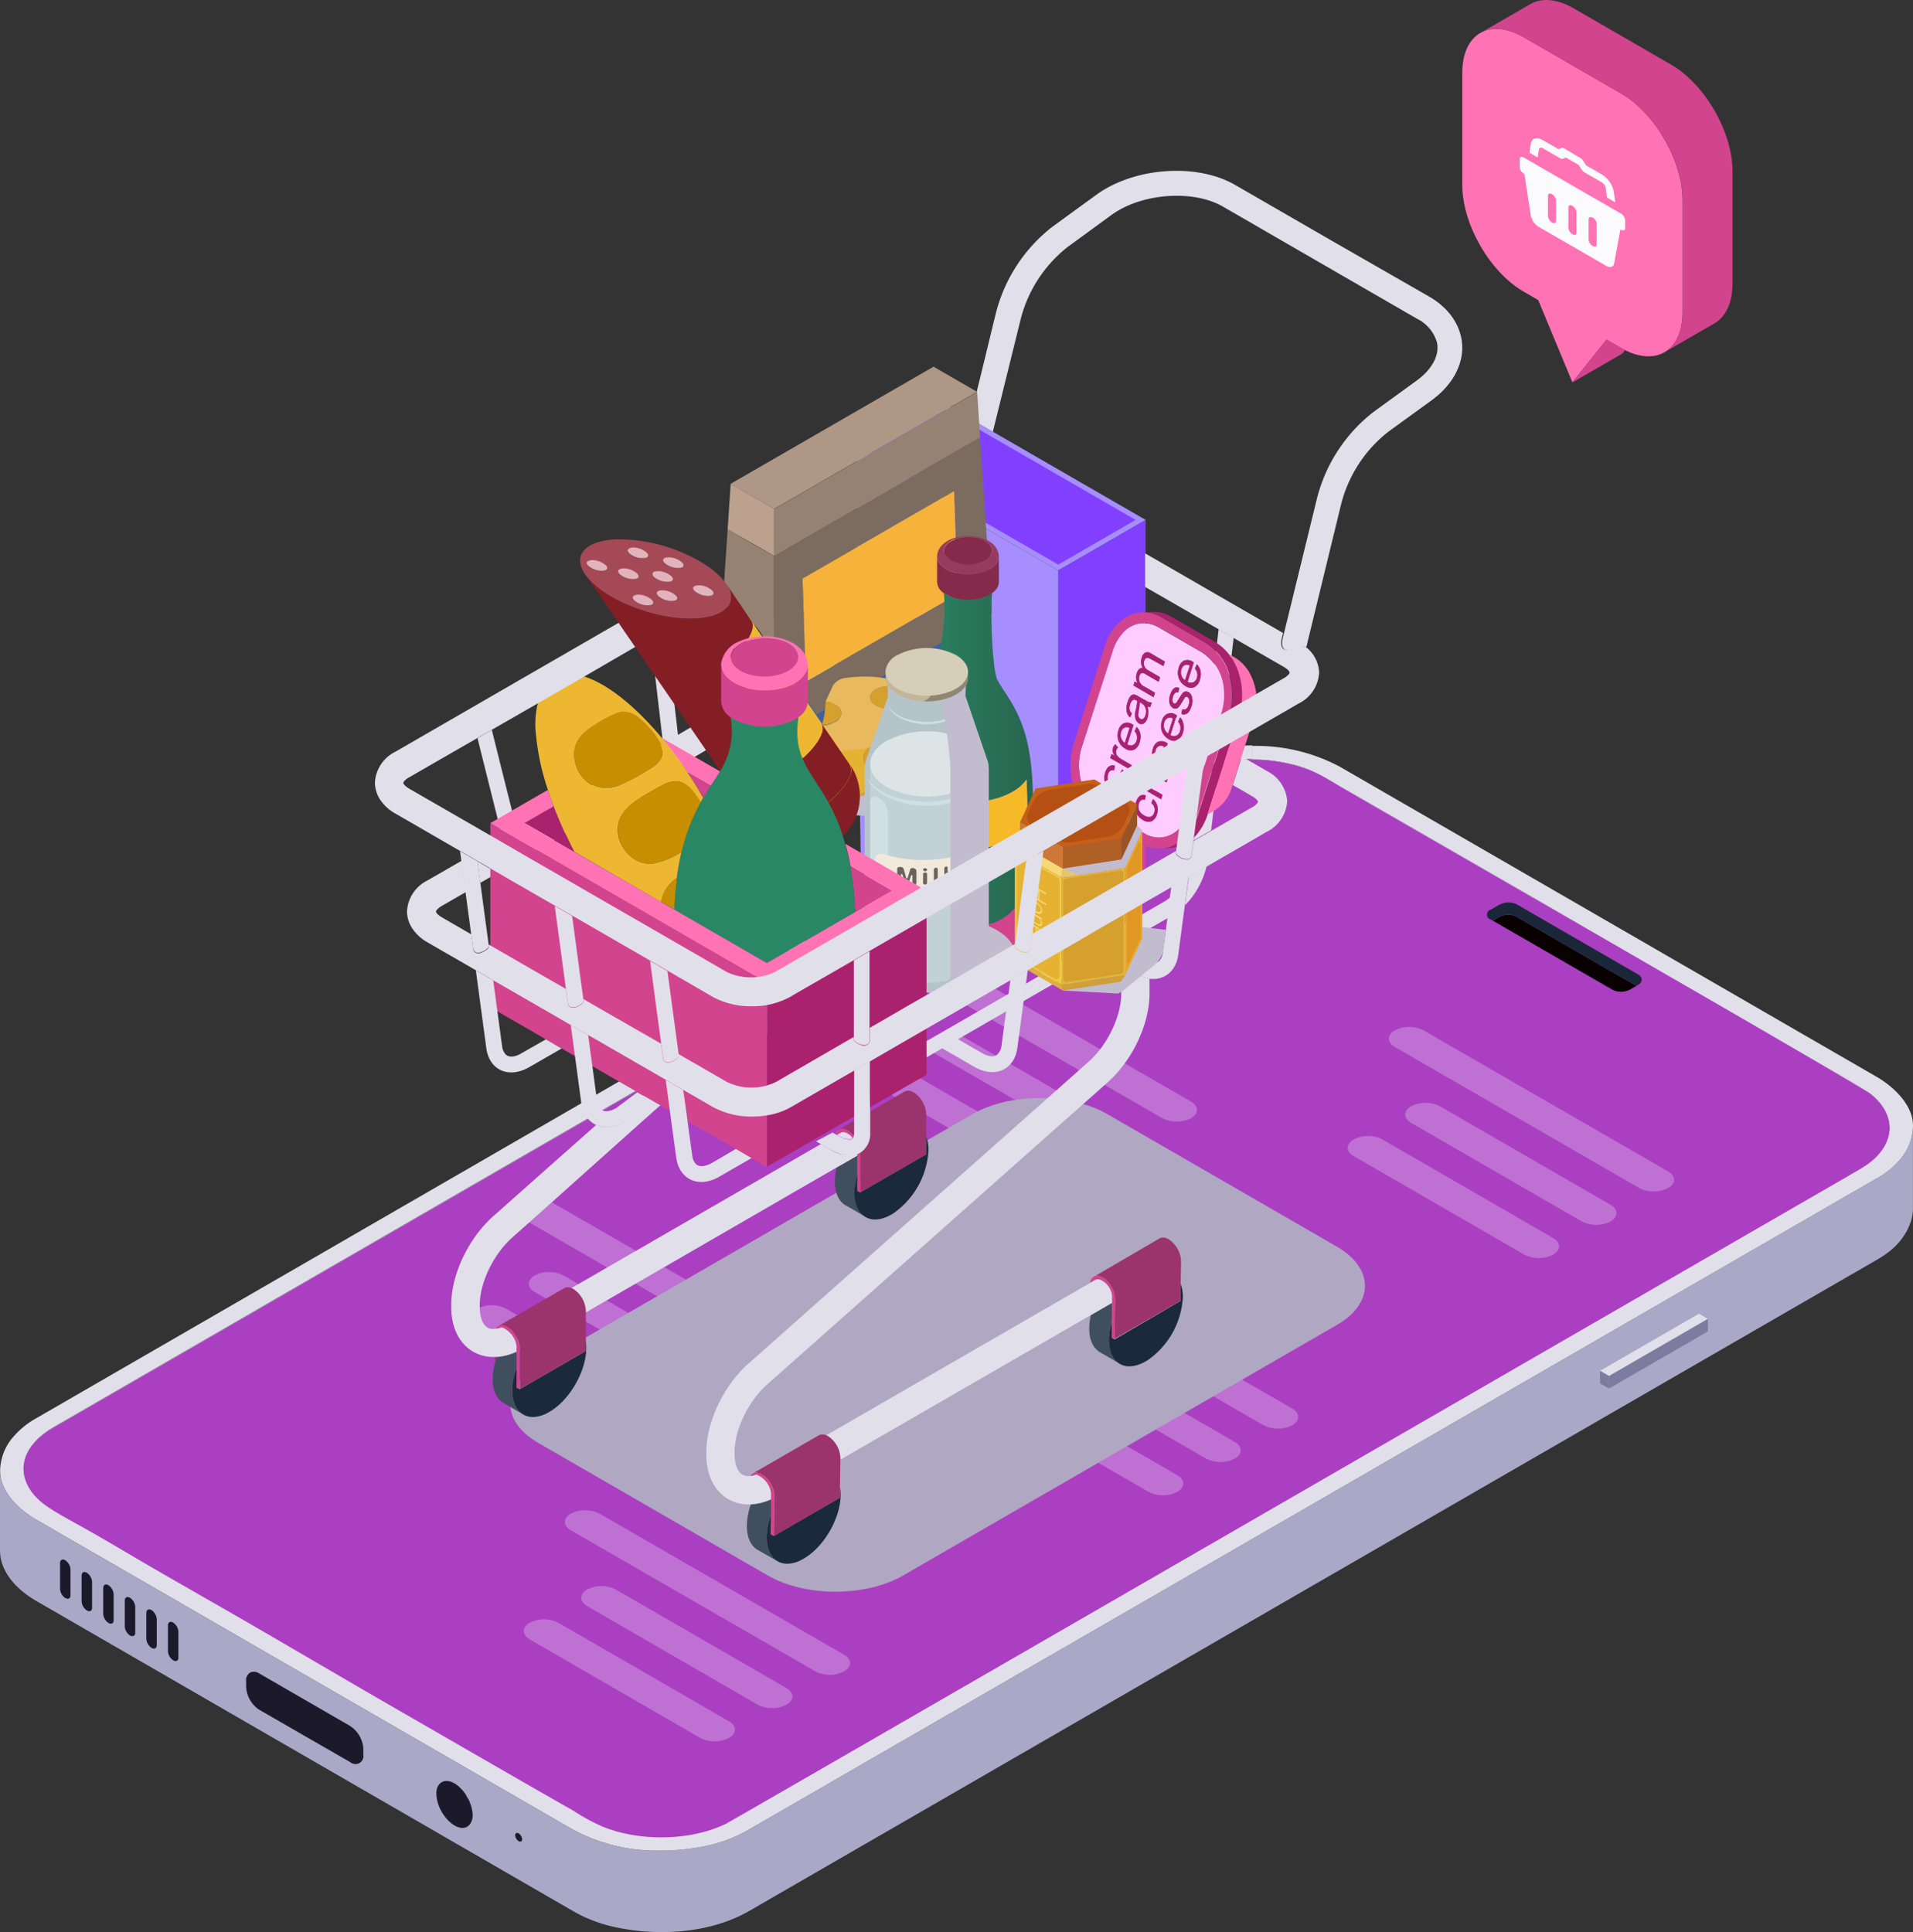 <svg xmlns="http://www.w3.org/2000/svg" xmlns:xlink="http://www.w3.org/1999/xlink" viewBox="0 0 366.09 369.77"><rect x="0" y="0" width="366.09" height="369.77" fill="#333333" stroke="none"/><defs><style>.cls-1{isolation:isolate;}.cls-2{fill:#ff73b5;}.cls-3{fill:#d2448d;}.cls-4{fill:#fbfafc;}.cls-5{fill:#a9a8c6;}.cls-6{fill:#1c1a2a;}.cls-7{fill:#e1dfea;}.cls-8{fill:#7c7ca0;}.cls-9{fill:#ab3fc1;}.cls-10{fill:#090000;}.cls-11{fill:#1a2738;}.cls-12{opacity:0.27;}.cls-13{fill:#f2f8ff;}.cls-14{fill:#b0a7c2;}.cls-14,.cls-33{mix-blend-mode:multiply;}.cls-15{fill:#a68efe;}.cls-16{fill:#42609f;}.cls-17{fill:#8140ff;}.cls-18{fill:#3f4f5d;}.cls-19{fill:#1a293b;}.cls-20{fill:#9b346c;}.cls-21{fill:#aa226d;}.cls-22{fill:#fcf;}.cls-23{fill:#7c6c5f;}.cls-24{fill:#958272;}.cls-25{fill:#f7b23b;}.cls-26{fill:#af9785;}.cls-27{fill:#968272;}.cls-28{fill:#bba18e;}.cls-29{fill:url(#linear-gradient);}.cls-30{fill:#f6ba28;}.cls-31{fill:#842a4b;}.cls-32{fill:#963b60;}.cls-33{fill:#c1bcce;}.cls-34{fill:#e6b231;}.cls-35{fill:#d5a02d;}.cls-36{fill:#e8ba5d;}.cls-37{fill:#b4c4c9;}.cls-38{fill:#c1d1d6;}.cls-39{fill:#cfdfe3;}.cls-40{fill:#c7d8de;}.cls-41{fill:#dce4e6;}.cls-42{fill:#f2e9db;}.cls-43{fill:#69635d;}.cls-44{fill:#c2b59a;}.cls-45{fill:#8f8673;}.cls-46{fill:#d7ceba;}.cls-47{fill:#f4d975;}.cls-48{fill:#ce7837;}.cls-49{fill:#e3c76d;}.cls-50{fill:#ae6025;}.cls-51{fill:#edbc49;}.cls-52{fill:#985523;}.cls-53{fill:#e9a727;}.cls-54{fill:#e09724;}.cls-55{fill:#dfb740;}.cls-56{fill:#f0ca45;}.cls-57{fill:#c46017;}.cls-58{fill:#b45013;}.cls-59{fill:#d09e3b;}.cls-60{fill:#e0af3f;}.cls-61{fill:#841e25;}.cls-62{fill:#edb732;}.cls-63{fill:#a54957;}.cls-64{fill:#e2b3bc;}.cls-65{fill:#2a8766;}.cls-66{fill:#c78e00;}</style><linearGradient id="linear-gradient" x1="172.83" y1="145.43" x2="197.66" y2="145.43" gradientUnits="userSpaceOnUse"><stop offset="0" stop-color="#2a8766"/><stop offset="1" stop-color="#27654f"/></linearGradient></defs><title>main</title><g class="cls-1"><g id="Layer_2" data-name="Layer 2"><g id="Default"><path class="cls-2" d="M279.84,13.94V35.42c0,7.52,5.27,16.66,11.78,20.42l2.75,1.59,6.54,15.75L307.45,65c.92.52,1.84,1.06,2.75,1.59.27.15.53.29.8.42,2.94,1.48,5.58,1.53,7.54.4l.15-.09c2.05-1.27,3.3-3.87,3.3-7.54V38.3c0-7.53-5.28-16.67-11.79-20.43L291.62,7.14c-3.19-1.85-6.09-2.06-8.2-.9l-.13.07C281.15,7.54,279.84,10.18,279.84,13.94Z"/><path class="cls-3" d="M328.1,61.88c2.13-1.23,3.45-3.88,3.45-7.63V32.77c0-7.52-5.27-16.66-11.78-20.42L301.18,1.61C297.93-.27,295-.45,292.85.79q-4.73,2.72-9.43,5.45c2.11-1.16,5-1,8.2.9L310.2,17.87C316.71,21.63,322,30.77,322,38.3V59.77c0,3.67-1.25,6.27-3.3,7.54Z"/><path class="cls-3" d="M307.45,65l-6.54,8.19,9.56-5.52L311,67c-.27-.13-.53-.27-.8-.42C309.29,66.05,308.37,65.51,307.45,65Z"/><path class="cls-4" d="M299.36,28.41a.64.64,0,0,0-.55-.09l-.55.23-3-1.72c-1.16-.67-2.14-.38-2.31.67l-.27,1.72,1.57.91.24-1.53c.05-.34.38-.44.77-.22l3.3,1.91a.64.64,0,0,0,.55.09l.55-.23,2.46,1.42.55.87a1.66,1.66,0,0,0,.55.54l3.31,1.91a1.71,1.71,0,0,1,.77,1.11l.23,1.8,1.57.91-.27-2a5,5,0,0,0-2.3-3.33l-3-1.73-.55-.86a1.61,1.61,0,0,0-.55-.55Zm-7.76,1.73c-.42-.25-.77-.1-.77.33V32a1.6,1.6,0,0,0,.77,1.22l.13.08,1.21,7.94a3.32,3.32,0,0,0,1.53,2.18l12.88,7.44c.76.44,1.41.26,1.54-.41l1.2-6.55.13.08c.43.24.78.1.78-.33V42.12a1.62,1.62,0,0,0-.78-1.23Zm13.19,11.5a1.59,1.59,0,0,1,.78,1.22v3.88c0,.43-.35.58-.78.33a1.62,1.62,0,0,1-.78-1.22V42c0-.43.35-.58.78-.33Zm-3.88-2.24a1.59,1.59,0,0,1,.78,1.22V44.5c0,.43-.35.58-.78.33a1.61,1.61,0,0,1-.77-1.22V39.72c0-.42.34-.57.77-.32ZM297,37.16a1.59,1.59,0,0,1,.78,1.22v3.88c0,.43-.35.58-.78.33a1.64,1.64,0,0,1-.77-1.23V37.48c0-.42.35-.57.77-.32Z"/><path class="cls-5" d="M366.08,215.8h0v15.5h0c0,3-1.92,6.11-4.26,8a21.92,21.92,0,0,1-2.71,1.84L143.35,365.74c-7.34,4.24-17.26,4.88-25.59,3.09a27.41,27.41,0,0,1-8.11-3.09L7,306.43c-3.73-2.15-7-5.53-7-9.74v-15.3a7.74,7.74,0,0,0,.18,1.66c.75,3.26,3.9,6.15,6.8,7.82l102.67,59.3a33.86,33.86,0,0,0,16.86,4,43.08,43.08,0,0,0,8.73-.93,27.45,27.45,0,0,0,8.11-3.11L359.11,225.54a16,16,0,0,0,4.78-3.95A10.27,10.27,0,0,0,366.08,215.8Z"/><path class="cls-6" d="M49.63,320.28a1.84,1.84,0,0,0-1.7-.22,1.7,1.7,0,0,0-.83,1.68v1.1a5.61,5.61,0,0,0,2.53,4.39l17.37,10a1.54,1.54,0,0,0,2.53-1.46v-1.1A5.6,5.6,0,0,0,67,330.32Z"/><path class="cls-6" d="M88.18,342.27c-2.42-2.46-4.74-1.48-4.67,1.06.1,3.81,3.87,7.53,5.92,6.25a2.16,2.16,0,0,0,.7-.76,3.27,3.27,0,0,0,.28-2,7.94,7.94,0,0,0-.72-2.4,0,0,0,0,0,0,0,9.57,9.57,0,0,1-.54-.94A7.36,7.36,0,0,0,88.18,342.27Z"/><path class="cls-7" d="M359.69,220.63c-1.77,2.14-3.19,2.71-9.39,6.34-.12.06-210.26,121.5-211.36,122a29,29,0,0,1-12.45,2.62l0,2.59a43.08,43.08,0,0,0,8.73-.93,27.45,27.45,0,0,0,8.11-3.11L359.11,225.54a16,16,0,0,0,4.78-3.95,10.27,10.27,0,0,0,2.19-5.79,6.77,6.77,0,0,0-.17-1.91c-.76-3.26-3.9-6.15-6.8-7.82L256.45,146.76a34.09,34.09,0,0,0-16.86-4l0,2.59a32.47,32.47,0,0,1,6.64.68c4.44.95,6.59,2.3,9.9,4.28s-7.63-4.47,38.54,22.19c7.51,4.35,15,8.77,22.5,13.11s15.06,8.58,22.56,13c3.12,1.83,6.24,3.68,9.37,5.46a85.21,85.21,0,0,1,8.85,5.27C361.88,212.42,362.9,216.78,359.69,220.63Z"/><polygon class="cls-7" points="307.92 263.35 306.2 262.35 325.13 251.42 326.85 252.41 307.92 263.35"/><polygon class="cls-8" points="306.2 264.75 306.2 262.35 307.92 263.35 307.92 265.74 306.2 264.75"/><polygon class="cls-8" points="307.92 265.74 307.92 263.35 326.85 252.41 326.85 254.8 307.92 265.74"/><path class="cls-6" d="M99.25,352.36h0a1.46,1.46,0,0,1-.66-1.13h0c0-.4.3-.56.66-.35h0a1.43,1.43,0,0,1,.67,1.12h0C99.92,352.41,99.62,352.57,99.25,352.36Z"/><path class="cls-6" d="M12.49,305.83h0a2.27,2.27,0,0,1-1-1.75v-4.92c0-.63.47-.88,1-.55h0a2.27,2.27,0,0,1,1,1.74v4.92C13.52,305.91,13.05,306.15,12.49,305.83Z"/><path class="cls-6" d="M16.62,308.21h0a2.25,2.25,0,0,1-1-1.74v-4.92c0-.63.47-.88,1-.55h0a2.25,2.25,0,0,1,1,1.74v4.92C17.65,308.29,17.18,308.54,16.62,308.21Z"/><path class="cls-6" d="M20.75,310.6h0a2.27,2.27,0,0,1-1-1.75v-4.92c0-.63.47-.88,1-.55h0a2.28,2.28,0,0,1,1,1.75v4.92C21.78,310.68,21.31,310.93,20.75,310.6Z"/><path class="cls-6" d="M24.88,313h0a2.23,2.23,0,0,1-1-1.74v-4.92c0-.63.47-.88,1-.55h0a2.27,2.27,0,0,1,1,1.74v4.92C25.91,313.06,25.44,313.31,24.88,313Z"/><path class="cls-6" d="M29,315.37h0a2.25,2.25,0,0,1-1-1.75v-4.91c0-.64.47-.88,1-.56h0a2.28,2.28,0,0,1,1,1.75v4.92C30,315.45,29.57,315.7,29,315.37Z"/><path class="cls-6" d="M33.14,317.75h0a2.23,2.23,0,0,1-1-1.74v-4.92c0-.63.47-.88,1-.55h0a2.27,2.27,0,0,1,1,1.74v4.92C34.17,317.83,33.7,318.08,33.14,317.75Z"/><path class="cls-7" d="M7,290.87l102.67,59.3a33.86,33.86,0,0,0,16.86,4l0-2.59a29.84,29.84,0,0,1-11.31-2.12,38.62,38.62,0,0,1-5.24-2.84c-3.35-2,7.63,4.47-38.54-22.2-7.51-4.34-15-8.76-22.5-13.1s-15.07-8.58-22.56-13c-3.12-1.83-6.24-3.69-9.38-5.46-6.22-3.5-9.15-4.87-11.07-7.63-2.51-3.62-1.94-8.39,4.27-12.06.24-.15,216-124.83,217-125.3a29.16,29.16,0,0,1,12.46-2.62l0-2.59a43.33,43.33,0,0,0-8.74.93,27.88,27.88,0,0,0-8.12,3.1L7,271.39a16.19,16.19,0,0,0-4.79,4,10.16,10.16,0,0,0-2.19,6,7.74,7.74,0,0,0,.18,1.66C.93,286.31,4.08,289.2,7,290.87Z"/><path class="cls-7" d="M10.17,273.24c-.24.14-.47.28-.69.43-5.56,3.61-6,8.15-3.58,11.63,1.92,2.77,4.84,4.13,11.07,7.63,3.14,1.77,6.26,3.63,9.37,5.46,7.5,4.39,15.05,8.64,22.57,13s15,8.76,22.5,13.11c46.17,26.66,35.19,20.18,38.55,22.19a37.91,37.91,0,0,0,5.23,2.84,29.84,29.84,0,0,0,11.31,2.12A28.81,28.81,0,0,0,138.94,349c.61-.29,63.2-36.44,120.11-69.31L350.3,227c6.21-3.63,7.63-4.2,9.41-6.34,3.2-3.85,2.17-8.2-1.74-11.34a85.69,85.69,0,0,0-8.84-5.28c-3.14-1.77-6.25-3.63-9.37-5.46-5.44-3.19-10.92-6.3-16.38-9.43q-3.11-1.76-6.19-3.54c-7.5-4.34-15-8.76-22.49-13.1l-8.84-5.11c-35.88-20.69-26.6-15.21-29.71-17.09-3.3-2-5.45-3.33-9.9-4.27a32.38,32.38,0,0,0-6.63-.69,29.17,29.17,0,0,0-12.47,2.62c-.07,0-1.47.84-4,2.28C193.65,167.21,10.39,273.1,10.17,273.24Z"/><path class="cls-9" d="M9.48,273.67c-5.56,3.61-6,8.15-3.58,11.63,1.92,2.77,4.84,4.13,11.07,7.63,3.14,1.77,6.26,3.63,9.37,5.46,7.5,4.39,15.05,8.64,22.57,13s15,8.76,22.5,13.11c46.17,26.66,35.19,20.18,38.55,22.19a37.91,37.91,0,0,0,5.23,2.84c7.23,3,17.09,2.77,23.75-.5,1-.48,183.73-106.07,211.36-122,6.21-3.63,7.63-4.2,9.41-6.34,3.2-3.85,2.17-8.2-1.74-11.34-2.13-1.7-98.82-57.2-101.82-59-3.3-2-5.45-3.33-9.9-4.27a30.93,30.93,0,0,0-19.1,1.93C227,148,232.87,144.62,9.48,273.67Z"/><path class="cls-10" d="M290.29,175.49a3.63,3.63,0,0,0-3.36,0l-1.25.71,22.86,13.2a3.68,3.68,0,0,0,3.37,0l1.24-.71Z"/><path class="cls-11" d="M286.93,173.15l-1.58.91a1,1,0,0,0,0,1.95l.33.19,1.25-.71a3.63,3.63,0,0,1,3.36,0l22.86,13.2.33-.2a1.22,1.22,0,0,0,.7-1v0a1.17,1.17,0,0,0-.7-1l-23.19-13.4A3.72,3.72,0,0,0,286.93,173.15Z"/><g class="cls-12"><path class="cls-13" d="M266.92,200.37l46.79,27a6.08,6.08,0,0,0,5.51,0h0c1.52-.87,1.52-2.3,0-3.18l-46.8-27a6.12,6.12,0,0,0-5.5,0h0C265.4,198.07,265.4,199.49,266.92,200.37Z"/><path class="cls-13" d="M270.05,214.9l32.66,18.86a6.06,6.06,0,0,0,5.5,0h0c1.52-.88,1.52-2.3,0-3.18l-32.65-18.86a6.08,6.08,0,0,0-5.51,0h0C268.53,212.59,268.53,214,270.05,214.9Z"/><path class="cls-13" d="M259.05,221.25l32.66,18.87a6.12,6.12,0,0,0,5.5,0h0c1.52-.88,1.52-2.31,0-3.18l-32.66-18.87a6.06,6.06,0,0,0-5.5,0h0C257.53,219,257.53,220.37,259.05,221.25Z"/></g><g class="cls-12"><path class="cls-13" d="M195,245.76l46.79,27a6.14,6.14,0,0,0,5.51,0h0c1.52-.88,1.52-2.31,0-3.18l-46.79-27a6.14,6.14,0,0,0-5.51,0h0C193.49,243.46,193.49,244.89,195,245.76Z"/><path class="cls-13" d="M198.14,260.29l32.66,18.86a6.06,6.06,0,0,0,5.5,0h0c1.52-.88,1.52-2.3,0-3.18l-32.65-18.86a6.08,6.08,0,0,0-5.51,0h0C196.62,258,196.62,259.41,198.14,260.29Z"/><path class="cls-13" d="M187.14,266.64l32.66,18.87a6.06,6.06,0,0,0,5.5,0h0c1.52-.88,1.52-2.3,0-3.18l-32.65-18.87a6.14,6.14,0,0,0-5.51,0h0C185.62,264.34,185.62,265.76,187.14,266.64Z"/></g><g class="cls-12"><path class="cls-13" d="M99.21,232.76l46.79,27a6.06,6.06,0,0,0,5.5,0h0c1.52-.88,1.52-2.3,0-3.18l-46.79-27a6.06,6.06,0,0,0-5.5,0h0C97.69,230.46,97.69,231.88,99.21,232.76Z"/><path class="cls-13" d="M102.34,247.28,135,266.14a6.06,6.06,0,0,0,5.5,0h0c1.52-.87,1.52-2.3,0-3.18L107.84,244.1a6.06,6.06,0,0,0-5.5,0h0C100.82,245,100.82,246.4,102.34,247.28Z"/><path class="cls-13" d="M91.34,253.64,124,272.5a6.08,6.08,0,0,0,5.51,0h0c1.52-.88,1.52-2.3,0-3.18L96.84,250.46a6.06,6.06,0,0,0-5.5,0h0C89.82,251.33,89.82,252.76,91.34,253.64Z"/></g><g class="cls-12"><path class="cls-13" d="M109.24,292.87l46.8,27a6.06,6.06,0,0,0,5.5,0h0c1.52-.88,1.52-2.3,0-3.18l-46.79-27a6.08,6.08,0,0,0-5.51,0h0C107.72,290.57,107.72,292,109.24,292.87Z"/><path class="cls-13" d="M112.38,307.39,145,326.25a6.08,6.08,0,0,0,5.51,0h0c1.52-.87,1.52-2.3,0-3.18l-32.66-18.86a6.06,6.06,0,0,0-5.5,0h0C110.86,305.09,110.86,306.51,112.38,307.39Z"/><path class="cls-13" d="M101.38,313.75,134,332.61a6.08,6.08,0,0,0,5.51,0h0c1.52-.88,1.52-2.3,0-3.18l-32.66-18.86a6.06,6.06,0,0,0-5.5,0h0C99.86,311.44,99.86,312.87,101.38,313.75Z"/></g><g class="cls-12"><path class="cls-13" d="M175.64,187l46.79,27a6.12,6.12,0,0,0,5.5,0h0c1.52-.87,1.52-2.3,0-3.17l-46.79-27a6.12,6.12,0,0,0-5.5,0h0C174.12,184.73,174.12,186.16,175.64,187Z"/><path class="cls-13" d="M178.77,201.56l32.66,18.86a6.06,6.06,0,0,0,5.5,0h0c1.52-.88,1.52-2.3,0-3.18l-32.66-18.86a6.06,6.06,0,0,0-5.5,0h0C177.25,199.26,177.25,200.68,178.77,201.56Z"/><path class="cls-13" d="M167.77,207.91l32.65,18.87a6.08,6.08,0,0,0,5.51,0h0c1.52-.88,1.52-2.3,0-3.18l-32.66-18.87a6.12,6.12,0,0,0-5.5,0h0C166.25,205.61,166.25,207,167.77,207.91Z"/></g><path class="cls-14" d="M255.89,253.54l-83.09,48c-7.14,4.11-18.7,4.11-25.83,0L103,276.14c-7.13-4.11-7.13-10.79,0-14.91l83.09-48c7.13-4.12,18.7-4.12,25.83,0l43.93,25.36C263,242.74,263,249.42,255.89,253.54Z"/><polygon class="cls-7" points="156.73 203.94 129.43 187.42 132.56 186.03 160.21 202.02 156.73 203.94"/><polygon class="cls-7" points="172.04 194.55 144.73 178.03 147.86 176.63 175.51 192.63 172.04 194.55"/><polygon class="cls-3" points="196.37 164.75 194.2 181.03 180.38 174.03 196.37 164.75"/><path class="cls-15" d="M202.51,109.15v45.62c-1.21.71-27.52,15.78-27.52,15.78L164.73,165,164,119.64V86.92Z"/><rect class="cls-16" x="147.43" y="118.23" width="32.96" height="34.43"/><path class="cls-7" d="M204.31,47.27h0a25.58,25.58,0,0,0-9,13.89Q192.65,71.9,190,82.64l-4.35-2.51q2.46-10,4.91-20.12a30.41,30.41,0,0,1,10.86-16.63h0l8.25-6h0c7.22-5.35,19.36-6.3,26.81-1.92h0l18.52,10.69L273.56,56.8h0C277.37,59,280,62.65,279.82,67c-.2,4-2.75,7.38-5.92,9.66h0l-8.26,6a25.63,25.63,0,0,0-9,13.88h0L250,123.81s-.15,0-.18,0a10.07,10.07,0,0,0-2,.31,4.12,4.12,0,0,1-1.79.26c-.58-.19-.8-1.11-.65-1.78.12-.47.23-.94.34-1.41q3.15-12.87,6.29-25.73a30.41,30.41,0,0,1,10.86-16.64h0l8.26-6h0c2.38-1.71,4.47-4.45,3.86-7.29A7.31,7.31,0,0,0,271.17,61h0l-18.52-10.7L234.12,39.59h0c-5.64-3.33-15.68-2.71-21.54,1.64h0Z"/><path class="cls-7" d="M233.21,120.4l2.87,1.66q-.84,7.14-1.67,14.3h0l-3.28,1.89Q232.17,129.33,233.21,120.4Z"/><path class="cls-7" d="M227.52,167.8l3.38-2a15.91,15.91,0,0,1-4.11,7.44C227,171.46,227.28,169.63,227.52,167.8Z"/><path class="cls-7" d="M219.24,134l9.64,5.57-5.57,3.22-4.07-2.36Z"/><path class="cls-7" d="M228.81,158.13q.75-5.65,1.51-11.32l2.69,1.55-1.23,10.55-3.33,1.92Z"/><path class="cls-7" d="M223.4,175.74l-9.2,5.31c2.14,1.24,1,.59,5.26,3a2.17,2.17,0,0,0,2.37-.12,2.86,2.86,0,0,0,.7-1.64h0Zm-15.29,5.31-1.77-1,3-1.75,1.77,1,11.69-6.75h0a7,7,0,0,0,1.07-.76c.09-.69.18-1.38.28-2.07h0l3.32-1.92c-.24,1.83-.49,3.66-.73,5.49-.42,3.12-.83,6.25-1.25,9.38h0c-.39,3.1-2.59,5-5.52,4.65a3.76,3.76,0,0,1-.55-.1,24.18,24.18,0,0,1-4.86-2.41l-3.46-2q-7.64,4.42-15.3,8.83l.45-3.34,2.56-1.48v-.42Z"/><path class="cls-3" d="M219.24,151.55v14.6l-16.73,9.66v-14.6Z"/><path class="cls-17" d="M219.24,140.41v4.71l-16.73,9.65V109.15l16.73-9.65v40.91Z"/><polygon class="cls-15" points="219.24 99.5 202.51 109.15 164.01 86.92 180.73 77.27 185.69 80.13 190.04 82.64 219.24 99.5"/><polygon class="cls-17" points="217.32 99.5 180.73 78.37 165.92 86.92 202.51 108.05 217.32 99.5"/><path class="cls-18" d="M214.18,260.92h0l-3.66-2.12a3.83,3.83,0,0,1-1.35-1.39c-.93-1.61-.83-3.9-.42-5.72l4.07-2.35-.06,3.63h0C211.61,256.85,212.36,259.77,214.18,260.92Z"/><path class="cls-19" d="M226.36,248.25a15.72,15.72,0,0,1-6.63,12c-2.22,1.44-4.18,1.57-5.55.7-1.82-1.15-2.57-4.07-1.42-7.94l0,3,.56.33L225.89,249l.05-3.28A7,7,0,0,1,226.36,248.25Z"/><path class="cls-20" d="M212,245.3a3.06,3.06,0,0,0-2.06-1.13,1.35,1.35,0,0,0-.61.18v0L221.91,237a1.64,1.64,0,0,1,1.37,0l.28.12a5.34,5.34,0,0,1,2.46,4.26v.29l-.07,4-.05,3.28-12.62,7.28.12-7.59A5.27,5.27,0,0,0,212,245.3Z"/><path class="cls-3" d="M209.9,244.17A3.06,3.06,0,0,1,212,245.3a5.27,5.27,0,0,1,1.43,3.42l-.12,7.59-.56-.33,0-3h0l.06-3.63,0-1.4a3.23,3.23,0,0,0-.27-1,3.89,3.89,0,0,0-1.93-2,1.2,1.2,0,0,0-1,0h0l-1,.59a1.78,1.78,0,0,1,.38-.94,1,1,0,0,1,.31-.24A1.35,1.35,0,0,1,209.9,244.17Z"/><path class="cls-3" d="M202.51,161.21v14.6l-3.65,2.1v-8.84c.28-2.08.55-4.16.83-6.23Z"/><path class="cls-3" d="M198.86,169.07v8.84l-1.27.74h0C198,175.46,198.43,172.26,198.86,169.07Z"/><path class="cls-20" d="M177.24,217.57v3.37l-12.62,7.29v-7.7a4.34,4.34,0,0,0,1.86-3.91h0c0-1.29,0-2.59,0-3.88l6.66-3.85a1.63,1.63,0,0,1,1.38,0l.26.12a5.3,5.3,0,0,1,2.47,4.2v4.35Z"/><path class="cls-7" d="M191.66,200.1h0l.87-6.53q-4.6,2.66-9.2,5.32l4.59,2.64h0c.93.54,2.27,1,3,.21A2.77,2.77,0,0,0,191.66,200.1Zm-14.43-.8L193,190.21l.36-2.67,3.33-1.92-.36,2.68-.45,3.34q-.58,4.43-1.18,8.85h0c-.52,4.19-4.26,6-8.28,3.67l-6.1-3.53-13.82,8c0-1.17,0-2.33,0-3.5h0l10.41-6Z"/><path class="cls-18" d="M161.84,230.7a3.71,3.71,0,0,1-1.29-1.29c-1-1.65-.89-4.07-.45-5.95l4-2.28v3.76c-1.15,3.92-.34,6.85,1.56,7.94h0l-3.77-2.17Z"/><path class="cls-3" d="M164.06,220.81a4.87,4.87,0,0,0,.56-.28v7.7l-.56-.32v-7.1Z"/><path class="cls-19" d="M164.06,227.91l.56.32,12.62-7.29v-3.37a7,7,0,0,1,.44,2.57,15.76,15.76,0,0,1-6.61,12c-2.16,1.41-4.09,1.57-5.45.77-1.9-1.09-2.71-4-1.56-7.94Z"/><path class="cls-20" d="M160.53,216.16l2.91-1.68v2.13h0v.07a3.07,3.07,0,0,1-.07.65,3.74,3.74,0,0,0-1.77-1.27A1.51,1.51,0,0,0,160.53,216.16Z"/><path class="cls-7" d="M160.82,216.81a1,1,0,0,1,.89-.11,3,3,0,0,1,1.47,1.07.39.39,0,0,1-.08.1.63.63,0,0,1-.47.18,4.2,4.2,0,0,1-2.17-.68h0l-.31-.18.67-.39Z"/><path class="cls-7" d="M160.83,279.07a5.32,5.32,0,0,0-2.45-4.25,1.69,1.69,0,0,0-.28-.12h0l50.5-29.16,1-.59h0a1.2,1.2,0,0,1,1,0,3.89,3.89,0,0,1,1.93,2,3.23,3.23,0,0,1,.27,1l0,1.4-4.07,2.35-47.92,27.67Z"/><path class="cls-3" d="M163.18,217.77a3,3,0,0,0-1.47-1.07,1,1,0,0,0-.89.11h0l-.67.39-.26-.15a1.54,1.54,0,0,1,.62-.87h0a1.51,1.51,0,0,1,1.07-.08,3.74,3.74,0,0,1,1.77,1.27A1.08,1.08,0,0,1,163.18,217.77Z"/><path class="cls-18" d="M148.8,298.79h0L145,296.62c-1.55-.89-2.07-2.8-2.07-4.58a12.54,12.54,0,0,1,.77-4.14,10.74,10.74,0,0,0,3.9-1h0l0,2.94a12.68,12.68,0,0,0-.86,4.37C146.73,296.6,147.58,298.09,148.8,298.79Z"/><path class="cls-19" d="M160.74,284.57c.88,4.66-2.7,11.54-7.31,13.93a6,6,0,0,1-2.69.77,3.7,3.7,0,0,1-1.94-.48c-1.22-.7-2.07-2.19-2.07-4.57a12.68,12.68,0,0,1,.86-4.37l-.07,3.77.56.33,12.62-7.29Z"/><path class="cls-7" d="M147.63,286.91a10.74,10.74,0,0,1-3.9,1c-4.91.26-8.61-3.53-8.56-9.63h0v-.36h0c0-6,3.53-13,8.11-17h0l65-57.68c3.83-3.37,6.31-9,6.29-13h0v-5.44a24.18,24.18,0,0,0,4.86,2.41,3.76,3.76,0,0,0,.55.1v2.92h0c0,5.63-3.18,12.68-8.11,17h0l-65,57.68c-3.75,3.3-6.31,8.85-6.29,13h0v.37h0c0,1.58.42,3.75,2,4.14a2.94,2.94,0,0,0,1,.06,5.17,5.17,0,0,0,1.19-.28h0a4.56,4.56,0,0,1,2.76,3.15,2.67,2.67,0,0,1,.07.68v.89Z"/><path class="cls-3" d="M143.62,282.48a1.31,1.31,0,0,1,.48-.51.88.88,0,0,1,.22-.1,1.71,1.71,0,0,1,1.23.13,4,4,0,0,1,1.62,1.43,5.1,5.1,0,0,1,1,2.93l-.13,7.59-.56-.33.07-3.77,0-2.94V286a2.67,2.67,0,0,0-.07-.68,4.56,4.56,0,0,0-2.76-3.15h0A5.17,5.17,0,0,1,143.62,282.48Z"/><path class="cls-20" d="M144.32,281.87a.88.88,0,0,0-.22.1h0l12.62-7.29a1.63,1.63,0,0,1,1.38,0h0a1.69,1.69,0,0,1,.28.12,5.32,5.32,0,0,1,2.45,4.25v.3l-.09,5.2,0,2.09L148.08,294l.13-7.59a5.1,5.1,0,0,0-1-2.93,4,4,0,0,0-1.62-1.43A1.71,1.71,0,0,0,144.32,281.87Z"/><path class="cls-7" d="M129.75,142.74a.9.9,0,0,0,.17-.61v0c-.06-.47-.11-1-.17-1.42,1.3-.75,28.65-15.3,29.94-16v4.17l-24.35,13.57a62.19,62.19,0,0,0-6.35.9l0-.18A1.07,1.07,0,0,0,129.75,142.74Z"/><path class="cls-21" d="M220.41,117.1a7,7,0,0,1,3.87,1l8.22,4.75a9.36,9.36,0,0,1,2.68,2.37,11.87,11.87,0,0,1,1.93,3.78,14,14,0,0,1-.07,8.26l-5.92,18.52,0,.1a11.59,11.59,0,0,1-1.79,3.44,7.13,7.13,0,0,1-5.21,2.95h0l-1.79.1a6.47,6.47,0,0,0,2.37-.64,9.43,9.43,0,0,0,4.57-5.84l5.92-18.52a14.05,14.05,0,0,0,.07-8.27,10.55,10.55,0,0,0-4.61-6.14l-8.22-4.75a7,7,0,0,0-3.79-1Z"/><path class="cls-22" d="M207,143.05l5.91-18.52a9,9,0,0,1,2.1-3.59,5.3,5.3,0,0,1,5.61-1.38,6.66,6.66,0,0,1,1.13.51l8.22,4.75a9.08,9.08,0,0,1,4.16,7.08,11.35,11.35,0,0,1-.48,4.6L227.76,155a8.75,8.75,0,0,1-2.1,3.59,6,6,0,0,1-1.29,1,5.33,5.33,0,0,1-5.45-.13l-8.22-4.74a9.14,9.14,0,0,1-4.16-7.09A11.39,11.39,0,0,1,207,143.05Zm22.6-13a3.16,3.16,0,0,0,.13-1.62,2.6,2.6,0,0,0-.68-1.3l-.36.83a1.77,1.77,0,0,1,.37,1.77,1.29,1.29,0,0,1-.67.85,1.27,1.27,0,0,1-1.12-.1c.39-1.24.79-2.48,1.19-3.72l-.18-.1a1.79,1.79,0,0,0-1.68-.23,2,2,0,0,0-1,1.33,3.08,3.08,0,0,0,0,2,2.8,2.8,0,0,0,1.3,1.53,1.75,1.75,0,0,0,1.67.2A2.18,2.18,0,0,0,229.63,130.09ZM228,135.2a3,3,0,0,0,0-2.12,1.44,1.44,0,0,0-.54-.6.82.82,0,0,0-.63-.12,1,1,0,0,0-.52.36c-.36.44-.94,1.51-1.11,1.72s-.33.31-.54.2a.67.67,0,0,1-.27-.45,1.81,1.81,0,0,1,.12-.92,1.23,1.23,0,0,1,.41-.67.63.63,0,0,1,.57-.06l.18-.87a1.25,1.25,0,0,0-.7-.06c-.74.21-1.33,1.85-1.16,2.83a1.52,1.52,0,0,0,.67,1.06.84.84,0,0,0,1.12-.22c.42-.48,1-1.62,1.22-1.84a.34.34,0,0,1,.43-.05.78.78,0,0,1,.34.53,1.9,1.9,0,0,1-.09,1,1.41,1.41,0,0,1-.5.78.78.78,0,0,1-.72.05c-.05.29-.11.59-.16.89C227.12,137,227.66,136.24,228,135.2Zm-1.61,5a3.22,3.22,0,0,0,.12-1.61,2.51,2.51,0,0,0-.67-1.3l-.36.82a1.8,1.8,0,0,1,.37,1.78,1.3,1.3,0,0,1-.67.84,1.28,1.28,0,0,1-1.13-.09c.4-1.24.8-2.48,1.19-3.72l-.17-.11a1.8,1.8,0,0,0-1.69-.22,2,2,0,0,0-1,1.33,3.08,3.08,0,0,0,0,2,2.77,2.77,0,0,0,1.31,1.52,1.78,1.78,0,0,0,1.67.21A2.26,2.26,0,0,0,226.39,140.24Zm-1.71,5.35a3.39,3.39,0,0,0,.13-1.62,2.57,2.57,0,0,0-.68-1.29l-.36.82a1.79,1.79,0,0,1,.37,1.78,1.32,1.32,0,0,1-.67.84,1.25,1.25,0,0,1-1.13-.1c.4-1.24.8-2.48,1.19-3.71l-.17-.11a1.8,1.8,0,0,0-1.69-.22,2.06,2.06,0,0,0-1,1.33,3.08,3.08,0,0,0,0,2,2.84,2.84,0,0,0,1.31,1.52,1.75,1.75,0,0,0,1.67.2A2.18,2.18,0,0,0,224.68,145.59Zm-1.44,4.18.27-.85-2.45-1.41a2,2,0,0,0-.92-.33.94.94,0,0,0-.66.32,2,2,0,0,0-.47.86,2.6,2.6,0,0,0,.05,1.8l-1.91-1.1-.27.84,5.33,3.08.27-.84-2.11-1.22a2,2,0,0,1-.67-.56,1.72,1.72,0,0,1-.18-1.5,1,1,0,0,1,.47-.65.89.89,0,0,1,.8.14Zm-.59-22.28.27-.84-2.65-1.53a1.17,1.17,0,0,0-1.11-.16,1.47,1.47,0,0,0-.68,1,2.52,2.52,0,0,0,.18,1.93.9.9,0,0,0-.66.21,1.73,1.73,0,0,0-.46.81,2.25,2.25,0,0,0-.11,1,2.41,2.41,0,0,0,.25.89l-.54-.32-.24.76,3.86,2.23.27-.84-2-1.16a1.75,1.75,0,0,1-1.05-1.29,1.82,1.82,0,0,1,.06-.74c.1-.32.25-.5.44-.55a.93.93,0,0,1,.72.17l2.51,1.45.27-.85-2.24-1.29a1.54,1.54,0,0,1-.76-.85,1.58,1.58,0,0,1,0-1,1,1,0,0,1,.26-.45.52.52,0,0,1,.38-.14,1.92,1.92,0,0,1,.59.25Zm-1.24,28.34a2.64,2.64,0,0,0-.76-2.89l-.35.78a1.58,1.58,0,0,1,.56,1.81,1.15,1.15,0,0,1-.67.8,1.53,1.53,0,0,1-1.26-.27,2.07,2.07,0,0,1-1-1.05,1.82,1.82,0,0,1,0-1.24,1.12,1.12,0,0,1,.42-.61.92.92,0,0,1,.72-.07c.06-.3.11-.59.17-.88-.95-.29-1.56.34-1.86,1.28a3.31,3.31,0,0,0-.15,1.33,2.42,2.42,0,0,0,.45,1.22,3,3,0,0,0,1,.9,1.83,1.83,0,0,0,1.68.24A2.08,2.08,0,0,0,221.41,155.83Zm-1.26-20.49c.09-.3.19-.59.28-.89a1.19,1.19,0,0,1-.53-.06,21.42,21.42,0,0,1-2.05-1.11,3.42,3.42,0,0,0-.62-.31.87.87,0,0,0-.53,0,1.26,1.26,0,0,0-.48.42,3.28,3.28,0,0,0-.44,1,3.33,3.33,0,0,0-.08,2.18,2.27,2.27,0,0,0,.55.75l.35-.77a1.48,1.48,0,0,1-.44-.75,2,2,0,0,1,.12-1,1.46,1.46,0,0,1,.53-.83c.16-.1.37-.07.64.08l.17.11a9.59,9.59,0,0,1-.26,1.64,4,4,0,0,0-.12,1.54,1.59,1.59,0,0,0,.7,1.12.89.89,0,0,0,.94,0,1.83,1.83,0,0,0,.72-1.08,3.78,3.78,0,0,0,0-2.16A1.33,1.33,0,0,0,220.15,135.34Zm-2.05,6.72a3.13,3.13,0,0,0,.13-1.61,2.49,2.49,0,0,0-.68-1.3l-.36.82a1.78,1.78,0,0,1,.38,1.78,1.34,1.34,0,0,1-.68.84,1.23,1.23,0,0,1-1.12-.1c.4-1.23.79-2.47,1.19-3.71l-.18-.11a1.78,1.78,0,0,0-1.68-.22,2,2,0,0,0-1,1.33,3.08,3.08,0,0,0,0,2,2.8,2.8,0,0,0,1.31,1.52,1.78,1.78,0,0,0,1.67.21A2.22,2.22,0,0,0,218.1,142.06Zm-1.78,5.26.27-.85-2-1.17a2.74,2.74,0,0,1-.72-.58,1.17,1.17,0,0,1,.11-1.63c-.17-.21-.34-.43-.52-.64a1.52,1.52,0,0,0-.53,1.36,2.71,2.71,0,0,0,.37.85l-.58-.34c-.08.26-.16.51-.25.77Zm-.8,2.84a2.66,2.66,0,0,0-.76-2.9l-.35.78a1.6,1.6,0,0,1,.59.85,1.58,1.58,0,0,1,0,1,1.17,1.17,0,0,1-.67.81,1.51,1.51,0,0,1-1.25-.27,2.13,2.13,0,0,1-1-1,1.82,1.82,0,0,1,0-1.24,1.08,1.08,0,0,1,.42-.61.92.92,0,0,1,.72-.08c.06-.29.11-.58.17-.88-1-.28-1.56.35-1.86,1.29a3.28,3.28,0,0,0-.15,1.32,2.42,2.42,0,0,0,.45,1.23,3.16,3.16,0,0,0,1,.9,1.79,1.79,0,0,0,1.68.23A2,2,0,0,0,215.52,150.16Z"/><path class="cls-3" d="M218.58,117.2h0a7,7,0,0,1,3.79,1l8.22,4.75a10.55,10.55,0,0,1,4.61,6.14,14.05,14.05,0,0,1-.07,8.27l-5.92,18.52a9.43,9.43,0,0,1-4.57,5.84,6.47,6.47,0,0,1-2.37.64,7,7,0,0,1-4-1l-8.22-4.75a10.61,10.61,0,0,1-4.61-6.15,13.94,13.94,0,0,1,.08-8.26l5.91-18.52a9.5,9.5,0,0,1,4.57-5.84A6.36,6.36,0,0,1,218.58,117.2Zm-12,30.45a9.14,9.14,0,0,0,4.16,7.09l8.22,4.74a5.33,5.33,0,0,0,5.45.13,6,6,0,0,0,1.29-1,8.75,8.75,0,0,0,2.1-3.59l5.92-18.52a11.35,11.35,0,0,0,.48-4.6,9.08,9.08,0,0,0-4.16-7.08l-8.22-4.75a6.66,6.66,0,0,0-1.13-.51,5.3,5.3,0,0,0-5.61,1.38,9,9,0,0,0-2.1,3.59L207,143.05A11.39,11.39,0,0,0,206.54,147.65Z"/><path class="cls-2" d="M239.93,137.5l-2.28,7.12-1.73,5.43-.16.52a7.81,7.81,0,0,1-3.45,4.61h0l-1.19.68a.29.29,0,0,1,0-.11l2.29-7.16,1.73-5.43,1.9-5.93a13.94,13.94,0,0,0,.06-8.26,11.48,11.48,0,0,0-1.93-3.78l1.08.61a8,8,0,0,1,2.93,3.08A11,11,0,0,1,239.93,137.5Z"/><path class="cls-21" d="M229.76,128.47a3.16,3.16,0,0,1-.13,1.62,2.18,2.18,0,0,1-1.08,1.43,1.75,1.75,0,0,1-1.67-.2,2.8,2.8,0,0,1-1.3-1.53,3.08,3.08,0,0,1,0-2,2,2,0,0,1,1-1.33,1.79,1.79,0,0,1,1.68.23l.18.1c-.4,1.24-.8,2.48-1.19,3.72a1.27,1.27,0,0,0,1.12.1,1.29,1.29,0,0,0,.67-.85,1.77,1.77,0,0,0-.37-1.77l.36-.83A2.6,2.6,0,0,1,229.76,128.47Zm-3,1.69c.3-.93.6-1.85.89-2.78a1.06,1.06,0,0,0-.83-.1,1.19,1.19,0,0,0-.71.82,1.84,1.84,0,0,0,0,1.16A1.62,1.62,0,0,0,226.77,130.16Z"/><path class="cls-21" d="M228,133.08a3,3,0,0,1,0,2.12c-.34,1-.88,1.75-1.92,1.41,0-.3.11-.6.16-.89a.78.78,0,0,0,.72-.05,1.41,1.41,0,0,0,.5-.78,1.9,1.9,0,0,0,.09-1,.78.78,0,0,0-.34-.53.34.34,0,0,0-.43.05c-.26.22-.8,1.36-1.22,1.84a.84.84,0,0,1-1.12.22,1.52,1.52,0,0,1-.67-1.06c-.17-1,.42-2.62,1.16-2.83a1.25,1.25,0,0,1,.7.06l-.18.87a.63.63,0,0,0-.57.06,1.23,1.23,0,0,0-.41.67,1.81,1.81,0,0,0-.12.92.67.67,0,0,0,.27.45c.21.11.39,0,.54-.2s.75-1.28,1.11-1.72a1,1,0,0,1,.52-.36.82.82,0,0,1,.63.12A1.44,1.44,0,0,1,228,133.08Z"/><path class="cls-22" d="M227.66,127.38c-.29.93-.59,1.85-.89,2.78a1.62,1.62,0,0,1-.66-.9,1.84,1.84,0,0,1,0-1.16,1.19,1.19,0,0,1,.71-.82A1.06,1.06,0,0,1,227.66,127.38Z"/><path class="cls-21" d="M226.51,138.63a3.22,3.22,0,0,1-.12,1.61,2.26,2.26,0,0,1-1.08,1.44,1.78,1.78,0,0,1-1.67-.21,2.77,2.77,0,0,1-1.31-1.52,3.08,3.08,0,0,1,0-2,2,2,0,0,1,1-1.33,1.8,1.8,0,0,1,1.69.22l.17.11c-.39,1.24-.79,2.48-1.19,3.72a1.28,1.28,0,0,0,1.13.09,1.3,1.3,0,0,0,.67-.84,1.8,1.8,0,0,0-.37-1.78l.36-.82A2.51,2.51,0,0,1,226.51,138.63Zm-3,1.69c.3-.93.59-1.86.89-2.79a1.11,1.11,0,0,0-.83-.1,1.22,1.22,0,0,0-.72.83,1.88,1.88,0,0,0,0,1.15A1.7,1.7,0,0,0,223.53,140.32Z"/><path class="cls-21" d="M224.81,144a3.39,3.39,0,0,1-.13,1.62A2.18,2.18,0,0,1,223.6,147a1.75,1.75,0,0,1-1.67-.2,2.84,2.84,0,0,1-1.31-1.52,3.08,3.08,0,0,1,0-2,2.06,2.06,0,0,1,1-1.33,1.8,1.8,0,0,1,1.69.22l.17.11c-.39,1.23-.79,2.47-1.19,3.71a1.25,1.25,0,0,0,1.13.1,1.32,1.32,0,0,0,.67-.84,1.79,1.79,0,0,0-.37-1.78l.36-.82A2.57,2.57,0,0,1,224.81,144Zm-3,1.7c.3-.93.59-1.86.89-2.79a1.11,1.11,0,0,0-.83-.1,1.2,1.2,0,0,0-.72.83,2,2,0,0,0,0,1.15A1.7,1.7,0,0,0,221.82,145.67Z"/><path class="cls-22" d="M224.42,137.53c-.3.93-.59,1.86-.89,2.79a1.7,1.7,0,0,1-.67-.91,1.88,1.88,0,0,1,0-1.15,1.22,1.22,0,0,1,.72-.83A1.11,1.11,0,0,1,224.42,137.53Z"/><path class="cls-21" d="M223.51,148.92l-.27.85-2.45-1.42a.89.89,0,0,0-.8-.14,1,1,0,0,0-.47.65,1.72,1.72,0,0,0,.18,1.5,2,2,0,0,0,.67.56l2.11,1.22-.27.84-5.33-3.08.27-.84,1.91,1.1a2.6,2.6,0,0,1-.05-1.8,2,2,0,0,1,.47-.86.94.94,0,0,1,.66-.32,2,2,0,0,1,.92.33Z"/><path class="cls-21" d="M222.92,126.65l-.27.84-2.43-1.4a1.92,1.92,0,0,0-.59-.25.52.52,0,0,0-.38.14,1,1,0,0,0-.26.45,1.58,1.58,0,0,0,0,1,1.54,1.54,0,0,0,.76.85L222,129.6l-.27.85L219.2,129a.93.93,0,0,0-.72-.17c-.19,0-.34.23-.44.55a1.82,1.82,0,0,0-.06.74,1.75,1.75,0,0,0,1.05,1.29l2,1.16-.27.84-3.86-2.23.24-.76.54.32a2.41,2.41,0,0,1-.25-.89,2.25,2.25,0,0,1,.11-1,1.73,1.73,0,0,1,.46-.81.9.9,0,0,1,.66-.21,2.52,2.52,0,0,1-.18-1.93,1.47,1.47,0,0,1,.68-1,1.17,1.17,0,0,1,1.11.16Z"/><path class="cls-22" d="M222.71,142.88c-.3.93-.59,1.86-.89,2.79a1.7,1.7,0,0,1-.67-.91,2,2,0,0,1,0-1.15,1.2,1.2,0,0,1,.72-.83A1.11,1.11,0,0,1,222.71,142.88Z"/><path class="cls-21" d="M220.65,152.94a2.64,2.64,0,0,1,.76,2.89,2.08,2.08,0,0,1-1,1.35,1.83,1.83,0,0,1-1.68-.24,3,3,0,0,1-1-.9,2.42,2.42,0,0,1-.45-1.22,3.31,3.31,0,0,1,.15-1.33c.3-.94.91-1.57,1.86-1.28-.06.29-.11.58-.17.88a.92.92,0,0,0-.72.07,1.12,1.12,0,0,0-.42.61,1.82,1.82,0,0,0,0,1.24,2.07,2.07,0,0,0,1,1.05,1.53,1.53,0,0,0,1.26.27,1.15,1.15,0,0,0,.67-.8,1.58,1.58,0,0,0-.56-1.81Z"/><path class="cls-21" d="M220.43,134.45c-.09.3-.19.59-.28.89a1.33,1.33,0,0,1-.53-.11,3.78,3.78,0,0,1,0,2.16,1.83,1.83,0,0,1-.72,1.08.89.89,0,0,1-.94,0,1.59,1.59,0,0,1-.7-1.12,4,4,0,0,1,.12-1.54,9.59,9.59,0,0,0,.26-1.64l-.17-.11c-.27-.15-.48-.18-.64-.08a1.46,1.46,0,0,0-.53.83,2,2,0,0,0-.12,1,1.48,1.48,0,0,0,.44.75l-.35.77a2.27,2.27,0,0,1-.55-.75,3.33,3.33,0,0,1,.08-2.18,3.28,3.28,0,0,1,.44-1,1.26,1.26,0,0,1,.48-.42.87.87,0,0,1,.53,0,3.42,3.42,0,0,1,.62.31,21.42,21.42,0,0,0,2.05,1.11A1.19,1.19,0,0,0,220.43,134.45Zm-1.28,2.44a2.13,2.13,0,0,0-.17-1.78,2.47,2.47,0,0,0-.85-.66c0,.86-.3,1.84-.3,2.34a.85.85,0,0,0,.38.75.49.49,0,0,0,.52,0A1.15,1.15,0,0,0,219.15,136.89Z"/><path class="cls-22" d="M219,135.11a2.13,2.13,0,0,1,.17,1.78,1.15,1.15,0,0,1-.42.65.49.49,0,0,1-.52,0,.85.85,0,0,1-.38-.75c0-.5.3-1.48.3-2.34A2.47,2.47,0,0,1,219,135.11Z"/><path class="cls-21" d="M218.23,140.45a3.13,3.13,0,0,1-.13,1.61A2.22,2.22,0,0,1,217,143.5a1.78,1.78,0,0,1-1.67-.21,2.8,2.8,0,0,1-1.31-1.52,3.08,3.08,0,0,1,0-2,2,2,0,0,1,1-1.33,1.78,1.78,0,0,1,1.68.22l.18.11c-.4,1.24-.79,2.48-1.19,3.71a1.23,1.23,0,0,0,1.12.1,1.34,1.34,0,0,0,.68-.84,1.78,1.78,0,0,0-.38-1.78l.36-.82A2.49,2.49,0,0,1,218.23,140.45Zm-3,1.69c.29-.93.59-1.86.89-2.79a1.14,1.14,0,0,0-.84-.1,1.21,1.21,0,0,0-.71.83,1.81,1.81,0,0,0,0,1.15A1.7,1.7,0,0,0,215.25,142.14Z"/><path class="cls-21" d="M216.59,146.47l-.27.85-3.87-2.23c.09-.26.17-.51.25-.77l.58.34a2.71,2.71,0,0,1-.37-.85,1.52,1.52,0,0,1,.53-1.36c.18.21.35.43.52.64a1.17,1.17,0,0,0-.11,1.63,2.74,2.74,0,0,0,.72.58Z"/><path class="cls-22" d="M216.14,139.35c-.3.93-.6,1.86-.89,2.79a1.7,1.7,0,0,1-.67-.91,1.81,1.81,0,0,1,0-1.15,1.21,1.21,0,0,1,.71-.83A1.14,1.14,0,0,1,216.14,139.35Z"/><path class="cls-21" d="M214.76,147.26a2.66,2.66,0,0,1,.76,2.9,2,2,0,0,1-1.05,1.34,1.79,1.79,0,0,1-1.68-.23,3.16,3.16,0,0,1-1-.9,2.42,2.42,0,0,1-.45-1.23,3.28,3.28,0,0,1,.15-1.32c.3-.94.91-1.57,1.86-1.29-.06.3-.11.59-.17.88a.92.92,0,0,0-.72.08,1.08,1.08,0,0,0-.42.61,1.82,1.82,0,0,0,0,1.24,2.13,2.13,0,0,0,1,1,1.51,1.51,0,0,0,1.25.27,1.17,1.17,0,0,0,.67-.81,1.58,1.58,0,0,0,0-1,1.6,1.6,0,0,0-.59-.85Z"/><path class="cls-7" d="M129,143.28a27,27,0,0,0-6.81,1.79l4.71-2.72a.34.34,0,0,0,0,.1h0c0,.05,0,.09.1.13a1.59,1.59,0,0,0,.32.16,3.91,3.91,0,0,0,1.65.36Z"/><path class="cls-7" d="M126.89,142.35q-1.19-10.14-2.34-20.26c1-.56,1.91-1.11,2.87-1.66q1.17,10.14,2.33,20.26c.06.47.11.95.17,1.42v0a.9.9,0,0,1-.17.61,1.07,1.07,0,0,1-.78.36,3.91,3.91,0,0,1-1.65-.36,1.59,1.59,0,0,1-.32-.16c-.07,0-.1-.08-.1-.13h0A.34.34,0,0,1,126.89,142.35Z"/><path class="cls-7" d="M112.06,250.86a5.34,5.34,0,0,0-2.47-4.21l-.27-.11h0l47.78-27.59,1.83,1.06h0a5.92,5.92,0,0,0,5.12.81v.37l-4,2.28-48,27.75Z"/><path class="cls-7" d="M104.24,180.35a14.51,14.51,0,0,0,3.69,6.18l.36,2.65-4.14-2.39h0a16.47,16.47,0,0,1-2.85-5.71h0q-1.55-6.14-3.07-12.27l3.66,2.11Q103.08,175.65,104.24,180.35Z"/><path class="cls-18" d="M96.36,268.51c-1.54-.87-2.08-2.77-2.08-4.57a11.43,11.43,0,0,1,.44-3.06c.1-.39.22-.77.35-1.14a11.18,11.18,0,0,0,3.81-1v3.08a12.77,12.77,0,0,0-.83,4.3c0,2.37.85,3.86,2.08,4.57h0l-3.77-2.18Z"/><path class="cls-19" d="M112.06,256.45c.89,4.7-2.73,11.62-7.36,14a6.09,6.09,0,0,1-2.68.74,3.82,3.82,0,0,1-1.89-.48c-1.23-.71-2.08-2.2-2.08-4.57a12.77,12.77,0,0,1,.83-4.3v3.72l.56.32,12.62-7.28Z"/><path class="cls-7" d="M127.87,210.2c-8.46,7.5-21.31,19.08-29.77,26.58-3.75,3.3-6.31,8.85-6.29,13h0v.36h0c0,1.6.43,3.75,2,4.15a2.94,2.94,0,0,0,1,0,6,6,0,0,0,1.22-.29h0a4.75,4.75,0,0,1,2.22,1.88,3.89,3.89,0,0,1,.59,1.9v.92a11.18,11.18,0,0,1-3.81,1h-.38c-4.76.11-8.34-3.63-8.29-9.64h0v-.36h0c0-6.13,3.6-13.05,8.11-17h0q9.81-8.72,19.62-17.4a6,6,0,0,0,5.36-.64h0c.68-.39,5.94-8.44,6.62-8.83l1.32.83C128.08,207,127.21,210,127.87,210.2Z"/><path class="cls-7" d="M97.6,160.84a4.47,4.47,0,0,1-1.24-.36c-.09,0-.24-.12-.26-.2h0l0-.13q-2.37-9.44-4.72-18.89l2.74-1.58q2.35,9.45,4.72,18.89c.09.4.19.79.29,1.19h0a.84.84,0,0,1-.69,1.09A2.45,2.45,0,0,1,97.6,160.84Z"/><path class="cls-7" d="M96.36,160.48a4.47,4.47,0,0,0,1.24.36,2.45,2.45,0,0,0,.81,0,.84.84,0,0,0,.69-1.09h0c-.1-.4-.2-.79-.29-1.19l19.06-11c-2.39,1.93,39.65-24.22,39.73-21.87,0,.63.7,3.55.7,4.18-4.52,2.61-53,31.39-57.51,34l-5.58-3.22.86-.49,0,.13h0C96.12,160.36,96.27,160.44,96.36,160.48Z"/><path class="cls-3" d="M96.76,253.84a3.94,3.94,0,0,1,1.62,1.41,5.13,5.13,0,0,1,1.06,2.9v7.71l-.56-.32v-7.72a3.89,3.89,0,0,0-.59-1.9A4.75,4.75,0,0,0,96.07,254h0a6,6,0,0,1-1.22.29,1.31,1.31,0,0,1,.48-.51,1,1,0,0,1,.21-.1A1.68,1.68,0,0,1,96.76,253.84Z"/><path class="cls-20" d="M95.33,253.81,108,246.52a1.57,1.57,0,0,1,1.37,0l.27.11a5.34,5.34,0,0,1,2.47,4.21v7.72l-12.62,7.28v-7.71a5.13,5.13,0,0,0-1.06-2.9,3.94,3.94,0,0,0-1.62-1.41,1.68,1.68,0,0,0-1.22-.13,1,1,0,0,0-.21.1Z"/><path class="cls-7" d="M95.21,167.07l-3.3,1.9c-.18-1.37-.37-2.75-.56-4.13Z"/><path class="cls-20" d="M95.07,259.74c-.13.37-.25.75-.35,1.14h0l0-1.13Z"/><path class="cls-7" d="M92.87,181.84c-.68.42-1.65.77-2.13.14a1.21,1.21,0,0,1-.21-.46s0-.08,0-.12c-.12-.9-.25-1.79-.37-2.69q-.54-4-1.09-8.09-.39-3-.8-6c-.08-.58-.16-1.15-.23-1.73l3.32,1.92c.19,1.38.38,2.76.56,4.13q.78,5.84,1.57,11.66l.06.47h0a.65.65,0,0,1-.26.43A4,4,0,0,1,92.87,181.84Z"/><path class="cls-23" d="M189.81,117.38l-33.53,19.36-6.24-9.1-1.89-2.76V106.43l39.4-22.75Zm-6.58-3.67q-.33-9.84-.65-19.69l-29,16.73q.32,9.84.65,19.69Z"/><path class="cls-24" d="M187.55,83.68l-39.4,22.75v-9L187,75Z"/><path class="cls-25" d="M182.58,94q.33,9.84.65,19.69l-29,16.73q-.33-9.84-.65-19.69Z"/><polygon class="cls-26" points="178.65 70.18 186.96 74.98 148.15 97.39 139.83 92.59 178.65 70.18"/><path class="cls-27" d="M148.14,106.42v18.46c-.87-1.29-1.76-2.57-2.64-3.86a.6.6,0,0,1-.06-.11c-1.35-2-4-3.82-7.15-5.24l.11-1.58.44-6.69.41-6.12,5.1,3C145.62,105,146.87,105.69,148.14,106.42Z"/><path class="cls-28" d="M139.25,101.29l.58-8.7,8.32,4.8v9Z"/><path class="cls-29" d="M176.84,134.65c2.3-3.91,4.55-15.77,3.76-21.15l.17.12a9,9,0,0,0,6.33,1,6.94,6.94,0,0,0,2.78-1.12c-.41,2.8,0,14.83,1,16.62,1.49,2.87,4.66,6,6,13.32,1.55,8.36.67,21.39-1.13,27.15a9.94,9.94,0,0,1-1.67,3.37,9.84,9.84,0,0,1-5.88,3.13,15.44,15.44,0,0,1-8.11-.62,8.1,8.1,0,0,1-4.21-3.31,16.51,16.51,0,0,1-1.72-5c-.33-1.56-.63-3.49-.86-5.64a85.42,85.42,0,0,1-.42-11.22,44.18,44.18,0,0,1,1.43-10.69A25.44,25.44,0,0,1,176.84,134.65Zm19.77,23.54c0-3.36,0-6.51-.17-9-1.56,2.27-4.71,3.52-7.4,4a20,20,0,0,1-10.12-.68c.15,2.9.2,6,.17,9a20.64,20.64,0,0,0,10.06.58C191.84,161.6,195,160.38,196.61,158.19Z"/><path class="cls-30" d="M196.44,149.19c.13,2.49.2,5.64.17,9-1.65,2.19-4.77,3.41-7.46,3.93a20.64,20.64,0,0,1-10.06-.58c0-3,0-6.09-.17-9a20,20,0,0,0,10.12.68C191.73,152.71,194.88,151.46,196.44,149.19Z"/><path class="cls-31" d="M179.33,111.35v-4.86a2.4,2.4,0,0,0,.72,1.63,5.45,5.45,0,0,0,2.36,1.37,9.87,9.87,0,0,0,4.69.24,7,7,0,0,0,2.76-1.11,2.74,2.74,0,0,0,1.29-2.12v4.89a2.34,2.34,0,0,1-.62,1.52,3.65,3.65,0,0,1-.65.59h0a6.94,6.94,0,0,1-2.78,1.12,9,9,0,0,1-6.33-1l-.17-.12A2.7,2.7,0,0,1,179.33,111.35Z"/><path class="cls-31" d="M187.53,103.11c2.48.83,3,2.71,1.3,4a7.06,7.06,0,0,1-6.84.22c-2-1.16-1.71-3.07.55-4A7.55,7.55,0,0,1,187.53,103.11Z"/><path class="cls-32" d="M188.83,107.07c1.73-1.25,1.18-3.13-1.3-4a7.55,7.55,0,0,0-5,.16c-2.26,1-2.56,2.86-.55,4A7.06,7.06,0,0,0,188.83,107.07Zm2.32-.68v.1h0a2.74,2.74,0,0,1-1.29,2.12,7,7,0,0,1-2.76,1.11,9.87,9.87,0,0,1-4.69-.24,5.45,5.45,0,0,1-2.36-1.37,2.4,2.4,0,0,1-.72-1.63v0a3.22,3.22,0,0,1,1-2.2c2.07-2.08,6.64-2.28,9.17-.54A3.43,3.43,0,0,1,191.15,106.39Z"/><path class="cls-33" d="M171.61,156.56,156,155.51l8.43-6,16.09-2.64S201,154.49,171.61,156.56Z"/><path class="cls-34" d="M170,152.57a3.31,3.31,0,0,0-4.2-1.2,4.22,4.22,0,0,0-2,1.52,2.89,2.89,0,0,0-.55,1.65l-7.23,1V144.44l10.34-1.38-.12.09c-1.37,1.09-1.39,2.85,0,3.58a3.26,3.26,0,0,0,4-1.2,1.92,1.92,0,0,0-.81-2.89l4.07-.54a2.71,2.71,0,0,0,.19,1,2.66,2.66,0,0,0,.78,1.06,3.91,3.91,0,0,0,3,.74,2.73,2.73,0,0,0,1.83-1.11,5,5,0,0,0,.84-2.53c0-.45.07-.93.07-1.39a5.16,5.16,0,0,0,.31-1.65v11a5.31,5.31,0,0,1-.38,1.94,2.49,2.49,0,0,1-1.38,1.2,5.22,5.22,0,0,1-1.29.34l-7.23,1a2.22,2.22,0,0,0-.21-1Z"/><path class="cls-35" d="M173.39,141.65a1.69,1.69,0,0,1,.68-1.37,4.69,4.69,0,0,1,2.45-1,6.39,6.39,0,0,1,3.65.55c0,.46,0,.94-.07,1.39a5,5,0,0,1-.84,2.53,2.73,2.73,0,0,1-1.83,1.11,3.91,3.91,0,0,1-3-.74,2.66,2.66,0,0,1-.78-1.06,2.71,2.71,0,0,1-.19-1A1.53,1.53,0,0,1,173.39,141.65Z"/><path class="cls-35" d="M173.8,132.62a1.47,1.47,0,0,1,.3.86,1.62,1.62,0,0,1-.59,1.19,5.64,5.64,0,0,1-6.22.14c-1.37-1-.9-2.55,1.1-3.22a6.33,6.33,0,0,1,3.56-.08A3.4,3.4,0,0,1,173.8,132.62Z"/><path class="cls-36" d="M174.1,133.48a1.47,1.47,0,0,0-.3-.86,3.4,3.4,0,0,0-1.85-1.11,6.33,6.33,0,0,0-3.56.08c-2,.67-2.47,2.19-1.1,3.22a5.64,5.64,0,0,0,6.22-.14A1.62,1.62,0,0,0,174.1,133.48ZM161,136.53v-.05a1.67,1.67,0,0,0-.58-1.22,4.68,4.68,0,0,0-2.43-1l1.42-3.07a3.37,3.37,0,0,1,2.61-1.46,24.69,24.69,0,0,1,10.94.92,13.49,13.49,0,0,1,5.93,3.64,5.88,5.88,0,0,1,1.57,4,5.16,5.16,0,0,1-.31,1.65,6.39,6.39,0,0,0-3.65-.55,4.69,4.69,0,0,0-2.45,1,1.69,1.69,0,0,0-.68,1.37,1.53,1.53,0,0,0,.1.45l-4.07.54a5,5,0,0,0-3.12.42L156,144.44A2.47,2.47,0,0,1,154,144a.72.72,0,0,1-.24-.51.66.66,0,0,1,.06-.27l2-4.42a6.7,6.7,0,0,0,1.42.07,5.56,5.56,0,0,0,2.52-.68A2,2,0,0,0,161,136.53Z"/><path class="cls-35" d="M170,152.63a2.22,2.22,0,0,1,.21,1,2.1,2.1,0,0,0-.8-.9,5.46,5.46,0,0,0-3.51-.65,4.35,4.35,0,0,0-2.15.84,4.22,4.22,0,0,1,2-1.52,3.31,3.31,0,0,1,4.2,1.2Z"/><path class="cls-35" d="M169.42,142.64a1.92,1.92,0,0,1,.81,2.89,3.26,3.26,0,0,1-4,1.2c-1.39-.73-1.37-2.49,0-3.58l.12-.09A5,5,0,0,1,169.42,142.64Z"/><path class="cls-35" d="M158,134.21a4.68,4.68,0,0,1,2.43,1,1.67,1.67,0,0,1,.58,1.22v.05a2,2,0,0,1-1.19,1.61,5.56,5.56,0,0,1-2.52.68A17.34,17.34,0,0,0,158,134.21Z"/><path class="cls-34" d="M153.78,154.51V143.44a.72.72,0,0,0,.24.51,2.47,2.47,0,0,0,1.94.49v11.07a2.6,2.6,0,0,1-1.85-.41A.76.76,0,0,1,153.78,154.51Z"/><path class="cls-33" d="M190.74,178c4.91,2.83,4.91,7.44,0,10.28s-12.88,2.83-17.8,0-4.91-7.45,0-10.28S185.82,175.19,190.74,178Z"/><path class="cls-37" d="M189.21,147v35.38c0,1.76-1.16,3.51-3.48,4.85a15.53,15.53,0,0,1-5.85,1.85,18.25,18.25,0,0,1-10.94-1.85c-2.32-1.34-3.48-3.09-3.48-4.85V147h0a4.18,4.18,0,0,1,.21-1.35l4.16-12.07,10.29-.31,4.55-.14L189,145.68a.05.05,0,0,1,0,0l0,0h0a4.22,4.22,0,0,1,.18,1.26Z"/><path class="cls-37" d="M184.7,133.14c.48,1.38-.2,2.87-2,3.93a11.72,11.72,0,0,1-10.63,0c-1.66-.95-2.38-2.23-2.17-3.48h0l0-3.93h0a3.06,3.06,0,0,0,1,2.17,5.53,5.53,0,0,0,1.2.9,7.83,7.83,0,0,0,1.72.74,12.28,12.28,0,0,0,7.86-.24,7.24,7.24,0,0,0,1-.5,5.63,5.63,0,0,0,1.18-.9,3.13,3.13,0,0,0,1-2l-.14,3.25Z"/><path class="cls-38" d="M185,177.43c4.23,2.44,4.23,6.4,0,8.84a16.93,16.93,0,0,1-15.31,0c-4.23-2.44-4.23-6.4,0-8.84A16.93,16.93,0,0,1,185,177.43Z"/><path class="cls-37" d="M169.86,133.59l0-3.93Z"/><path class="cls-39" d="M184.83,134.33a3.32,3.32,0,0,1-1,2A6.63,6.63,0,0,1,182,137.6a11.21,11.21,0,0,1-4.42,1,11.69,11.69,0,0,1-4.45-.8,7.4,7.4,0,0,1-2-1.16,3.63,3.63,0,0,1-1.21-1.87,3.66,3.66,0,0,0,1.34,1.71,7.5,7.5,0,0,0,1.94,1,12,12,0,0,0,4.32.67,11.41,11.41,0,0,0,4.29-.82,6.33,6.33,0,0,0,1.87-1.12A3.33,3.33,0,0,0,184.83,134.33Z"/><path class="cls-40" d="M184.85,129.66c0,.08,0,.14,0,.22a3.13,3.13,0,0,1-1,2,5.63,5.63,0,0,1-1.18.9,7.24,7.24,0,0,1-1,.5,12.28,12.28,0,0,1-7.86.24,7.83,7.83,0,0,1-1.72-.74,5.53,5.53,0,0,1-1.2-.9,3.06,3.06,0,0,1-1-2.17,3.71,3.71,0,0,1,2.2-3.06,11.72,11.72,0,0,1,10.63,0A3.74,3.74,0,0,1,184.85,129.66Z"/><path class="cls-37" d="M177.35,133.15a11.35,11.35,0,0,1-3.35-.49,7.23,7.23,0,0,1-1.55-.66,4.87,4.87,0,0,1-1-.77,2.23,2.23,0,0,1-.75-1.57,3,3,0,0,1,1.77-2.33,10.89,10.89,0,0,1,9.78,0,3,3,0,0,1,1.77,2.33v.22a2.35,2.35,0,0,1-.75,1.35,4.77,4.77,0,0,1-1,.76,6.29,6.29,0,0,1-.94.45A10.6,10.6,0,0,1,177.35,133.15Z"/><polygon class="cls-38" points="166.51 146.2 166.51 182.39 188.12 182.39 188.16 146.02 166.51 146.2"/><path class="cls-41" d="M185,141.78c4.23,2.44,4.23,6.4,0,8.84a16.93,16.93,0,0,1-15.31,0c-4.23-2.44-4.23-6.4,0-8.84A16.86,16.86,0,0,1,185,141.78Z"/><path class="cls-39" d="M165.76,148.54a6.49,6.49,0,0,0,2.18,2.41,12.11,12.11,0,0,0,2.9,1.45,19.87,19.87,0,0,0,6.4,1,20.18,20.18,0,0,0,6.41-1,12.46,12.46,0,0,0,2.92-1.4,6.75,6.75,0,0,0,2.26-2.34,6.36,6.36,0,0,1-2,2.67,13,13,0,0,1-2.94,1.68,17.81,17.81,0,0,1-6.65,1.21,22.34,22.34,0,0,1-3.37-.31,17.37,17.37,0,0,1-3.25-1,12.33,12.33,0,0,1-2.92-1.74A6.12,6.12,0,0,1,165.76,148.54Z"/><path class="cls-39" d="M168.22,184.43h0a3.54,3.54,0,0,1-1.71-2.69v-28.3c0-.94.77-1.27,1.71-.73h0a3.58,3.58,0,0,1,1.71,2.7v28.3C169.93,184.65,169.16,185,168.22,184.43Z"/><g class="cls-1"><path class="cls-42" d="M169.16,163.5a26.33,26.33,0,0,0,16.47-.49c1-.34,1.57,0,1.62.82v3.38a2.69,2.69,0,0,1-1.63,2.28,26.26,26.26,0,0,1-16.47.49,2.48,2.48,0,0,1-1.71-2.16v-3.38c.06-1,.93-1.17,1.72-.94Z"/></g><path class="cls-43" d="M177.08,167H177c-.2,0-.34.12-.35.28V169c0,.16.14.27.35.27h.07a.32.32,0,0,0,.34-.28v-1.74c0-.19-.18-.27-.35-.27Zm0-.83H177c-.32,0-.44.29-.27.46a.43.43,0,0,0,.27.1h.07c.32,0,.44-.3.27-.46a.34.34,0,0,0-.27-.1Z"/><path class="cls-43" d="M179.09,166.07a.4.4,0,0,0-.38.33v2.51c0,.31.45.35.66.13a.36.36,0,0,0,.09-.2v-2.5c0-.24-.25-.28-.37-.27Z"/><path class="cls-43" d="M181.07,165.83a.4.4,0,0,0-.36.35v2.5c0,.31.44.32.63.09a.38.38,0,0,0,.09-.21v-.12a.64.64,0,0,1,0-.22h0l0-.07a.31.31,0,0,1,.21-.15h0a.2.2,0,0,1,.2.05l0,0c.46.58.46.58.66.54l.06,0c.27-.08.42-.33.29-.52-.69-.81-.69-.81-.5-1,.35-.4.35-.4.37-.47a.21.21,0,0,0-.24-.25h-.07a.46.46,0,0,0-.26.17c-.65.74-.81.18-.81.17v-.63c0-.23-.24-.25-.35-.23Z"/><path class="cls-43" d="M174.89,166.13h-.22a.47.47,0,0,0-.51.28,11.34,11.34,0,0,1-.49,1.63c0,.07-.19.08-.25,0v0c-.48-1.75-.48-1.75-.5-1.78a.57.57,0,0,0-.47-.33l-.23,0c-.3,0-.5.09-.52.33v2.38a.43.43,0,0,0,.67.29.2.2,0,0,0,.06-.16v-1.42h0c0-.13.21-.1.27,0h0c.38,1.23.38,1.23.47,1.32a.56.56,0,0,0,.83,0l0-.06c.12-.35.24-.7.35-1.05a.16.16,0,0,1,.28,0v0h0a9.57,9.57,0,0,0,0,1.51.44.44,0,0,0,.66.14.23.23,0,0,0,.08-.19v-2.38a.53.53,0,0,0-.53-.45Z"/><path class="cls-33" d="M189.21,147v35.38c0,1.76-1.16,3.51-3.48,4.85a15.53,15.53,0,0,1-5.85,1.85,2.84,2.84,0,0,0,2-2.38V147.86c0-3.54-1.15-11.21-1.69-14.58l4.66-2.12-.11,2L189,145.68a.05.05,0,0,1,0,0l0,0h0a4.22,4.22,0,0,1,.18,1.26Z"/><path class="cls-44" d="M185.24,129.66c0,.08,0,.15,0,.23a3.22,3.22,0,0,1-1,2.05,6,6,0,0,1-1.24.95,7.58,7.58,0,0,1-1.11.53,12.34,12.34,0,0,1-5.15.79h0a13.05,13.05,0,0,1-3.11-.54,8.17,8.17,0,0,1-1.81-.78,6.1,6.1,0,0,1-1.26-.95,3.22,3.22,0,0,1-1.05-2.28c0-1.17.76-2.33,2.31-3.23a12.4,12.4,0,0,1,8.34-1,9.58,9.58,0,0,1,2.85,1A4,4,0,0,1,185.24,129.66Z"/><path class="cls-45" d="M185.24,129.66c0,.08,0,.15,0,.23a3.22,3.22,0,0,1-1,2.05,6,6,0,0,1-1.24.95,7.58,7.58,0,0,1-1.11.53,12.34,12.34,0,0,1-5.15.79c1.16-.48,1.28-1.07,1.28-1.07l2.13-7.75a9.58,9.58,0,0,1,2.85,1A4,4,0,0,1,185.24,129.66Z"/><path class="cls-46" d="M185.25,128.58c0,.08,0,.16,0,.24a3.31,3.31,0,0,1-1.06,2.05,6,6,0,0,1-1.25.95,9.13,9.13,0,0,1-1.09.52,12.89,12.89,0,0,1-8.28.25,8.15,8.15,0,0,1-1.81-.77,6.1,6.1,0,0,1-1.26-.95,3.25,3.25,0,0,1-1.05-2.29,3.91,3.91,0,0,1,2.31-3.22,12.31,12.31,0,0,1,11.18,0C184.47,126.25,185.25,127.41,185.25,128.58Z"/><path class="cls-33" d="M203.43,189.58l10.59.57,1-.63,5.8-4.75a5.35,5.35,0,0,0,1.56-2.08l.18-.42.52-4.33-11.37-1.27Z"/><path class="cls-47" d="M194.21,162.81l1-1.33,8.21,4.75-.26,1.73Z"/><path class="cls-47" d="M195.19,161.48l-1,1.33,1-2.11Z"/><path class="cls-48" d="M203.4,166.23l-8.21-4.75v-4.1l8.21,4.74Z"/><path class="cls-49" d="M203.14,168l.26-1.73,11.21-1.74.72,1.58Z"/><path class="cls-50" d="M214.61,164.49l-11.21,1.74v-4.11l11.21-1.73Z"/><path class="cls-51" d="M215.33,166.07l-.72-1.58,3-6.48,1,1Z"/><path class="cls-52" d="M217.62,158l-3,6.48v-4.1l3-6.48Z"/><path class="cls-53" d="M215.33,166.07l3.27-7v20.51l-3.27,7Z"/><path class="cls-54" d="M215.72,166l2.19-4.73a.18.18,0,0,1,.35.08v18a.54.54,0,0,1-.06.25L216,184.36a.17.17,0,0,1-.33-.07v-18A.54.54,0,0,1,215.72,166Z"/><path class="cls-55" d="M203.14,168l12.19-1.89v20.51l-12.19,1.89Z"/><path class="cls-35" d="M204,168.17l10.3-1.6a.61.61,0,0,1,.7.61v18.59a.6.6,0,0,1-.51.6l-10.3,1.6a.62.62,0,0,1-.71-.61V168.77A.61.61,0,0,1,204,168.17Z"/><path class="cls-56" d="M194.21,162.81l8.93,5.15v20.51l-8.93-5.16Z"/><path class="cls-34" d="M194.55,182.76V164.44a.6.6,0,0,1,.91-.52l7,4.06a.6.6,0,0,1,.3.53v18.32a.61.61,0,0,1-.91.53l-7-4.07A.6.6,0,0,1,194.55,182.76Z"/><path class="cls-57" d="M203.4,162.12l-8.21-4.74,3-6.48,11.22-1.73,8.21,4.74-3,6.48Z"/><path class="cls-58" d="M196.69,155.75l1-2.17a4.28,4.28,0,0,1,3.21-2.42l6.9-1.06a4.18,4.18,0,0,1,2.77.52l4.64,2.67a2,2,0,0,1,.79,2.51l-.89,1.91a4.25,4.25,0,0,1-3.2,2.42L205,161.2a4.28,4.28,0,0,1-2.78-.53l-4.88-2.82A1.63,1.63,0,0,1,196.69,155.75Z"/><path class="cls-59" d="M215.33,186.58l-.81,1.29-11.09,1.71-.29-1.11Z"/><path class="cls-60" d="M195.32,184.9l-1.11-1.59,8.93,5.16.29,1.11Z"/><polygon class="cls-33" points="203.4 166.23 206.4 167.46 215.33 166.07 218.59 159.03 217.62 158.01 214.62 164.49 203.4 166.23"/><path class="cls-47" d="M197.21,169.2l3,1.72v.29l-1.29-.74v1.76l1.29.75v.28l-3-1.73v-.28l1.46.85v-1.77l-1.46-.85Z"/><path class="cls-47" d="M197.15,173a.87.87,0,0,1,.07-.35.38.38,0,0,1,.22-.19.58.58,0,0,1,.35,0,1.68,1.68,0,0,1,.49.2,2.83,2.83,0,0,1,.45.32,2.57,2.57,0,0,1,.35.39,1.88,1.88,0,0,1,.25.46,1.36,1.36,0,0,1,.09.48.7.7,0,0,1-.09.39.43.43,0,0,1-.24.18.77.77,0,0,1-.36,0,2.08,2.08,0,0,1-.45-.19,3.22,3.22,0,0,1-.46-.34,2.71,2.71,0,0,1-.36-.41,1.74,1.74,0,0,1-.23-.45A1.47,1.47,0,0,1,197.15,173Zm1.13,1.38a2.84,2.84,0,0,0,.36.17.77.77,0,0,0,.29,0,.29.29,0,0,0,.19-.11.47.47,0,0,0,.07-.3.94.94,0,0,0-.07-.37,1.55,1.55,0,0,0-.21-.35,2,2,0,0,0-.29-.29,2.35,2.35,0,0,0-.7-.41.6.6,0,0,0-.29,0,.25.25,0,0,0-.19.12.51.51,0,0,0-.07.27,1,1,0,0,0,.08.38,1.25,1.25,0,0,0,.21.35,1.59,1.59,0,0,0,.29.29A2.52,2.52,0,0,0,198.28,174.37Z"/><path class="cls-47" d="M197.21,174.72v-.25l2.15,1.24V176l-.3-.17a4.39,4.39,0,0,1,.26.46,1.13,1.13,0,0,1,.1.44.81.81,0,0,1-.07.33.29.29,0,0,1-.24.15.51.51,0,0,1-.24,0l-.25-.14-1.41-.81v-.25l1.4.81a.62.62,0,0,0,.44.12c.09,0,.14-.14.14-.34a.85.85,0,0,0,0-.23,1.6,1.6,0,0,0-.1-.23,2.39,2.39,0,0,0-.13-.21,1.29,1.29,0,0,0-.16-.17.94.94,0,0,0-.2-.16l-.2-.13Z"/><path class="cls-47" d="M198.23,177.52a1.88,1.88,0,0,0-.34-.14.48.48,0,0,0-.26,0,.26.26,0,0,0-.19.12.48.48,0,0,0-.07.27,1.16,1.16,0,0,0,.13.5,1.52,1.52,0,0,0,.37.44V179a4,4,0,0,1-.29-.29,2.18,2.18,0,0,1-.22-.31,1.65,1.65,0,0,1-.16-.36,1.6,1.6,0,0,1,0-.39.7.7,0,0,1,.09-.39.35.35,0,0,1,.24-.17.73.73,0,0,1,.35,0,1.55,1.55,0,0,1,.44.2,2.83,2.83,0,0,1,.45.32,2.3,2.3,0,0,1,.36.41,1.66,1.66,0,0,1,.25.45,1.25,1.25,0,0,1,.09.46c0,.3-.11.47-.31.52a1.23,1.23,0,0,1-.88-.26Zm.2,1.53a1.17,1.17,0,0,0,.3.12.4.4,0,0,0,.24,0,.21.21,0,0,0,.16-.12.48.48,0,0,0,.06-.26.87.87,0,0,0-.06-.32,1.41,1.41,0,0,0-.17-.32,2.09,2.09,0,0,0-.24-.28,2.17,2.17,0,0,0-.29-.24Z"/><path class="cls-47" d="M196.63,178.74l0,.09a.34.34,0,0,0,0,.1.35.35,0,0,0,.07.21,1,1,0,0,0,.16.2,1.7,1.7,0,0,0,.19.19,1.36,1.36,0,0,1,.17.16l2.17.42v.28l-1.85-.38,1.85,1.76V182l-2.12-2-.37-.36a2.35,2.35,0,0,1-.27-.3,1.57,1.57,0,0,1-.18-.27.62.62,0,0,1-.06-.26.49.49,0,0,1,0-.12s0-.07,0-.1Z"/><path class="cls-61" d="M162.69,146.38a10.58,10.58,0,0,1-17.46,12,2.33,2.33,0,0,0,1.91.72c4.85,0,13.81-6.15,15.53-10.62A2.37,2.37,0,0,0,162.69,146.38Z"/><path class="cls-61" d="M162.67,148.45c-1.72,4.46-10.68,10.66-15.54,10.62a2.31,2.31,0,0,1-1.91-.72s0,0,0,0,0,0,0,0Q133.35,141,121.55,123.82c-1.06-1.54-2.12-3.07-3.17-4.62-2.13-3.09-4.24-6.2-6.37-9.29a11.71,11.71,0,0,0,2.3,2.4c5,4.12,14.12,6.77,20.29,5.91,1.85-.26,4.16-1,5-2.68a3.44,3.44,0,0,0-.23-3.1,5.22,5.22,0,0,0-.38-.68c.95,1.38,1.88,2.77,2.83,4.15l2,3a1.63,1.63,0,0,1,.24.91,4.63,4.63,0,0,1-.7,2.14,18.16,18.16,0,0,1-4.13,4.58q6.67,9.72,13.37,19.49c1.64-1.36,3.75-3.43,4.55-5.4a2.48,2.48,0,0,0,.06-2.17q2.7,3.92,5.39,7.85l0,.06a.05.05,0,0,1,0,0,0,0,0,0,0,0,0A2.48,2.48,0,0,1,162.67,148.45Z"/><path class="cls-62" d="M157.15,138.29l.07.11a2.53,2.53,0,0,1-.06,2.18c-.8,2-2.9,4-4.55,5.4l-13.37-19.5a18.08,18.08,0,0,0,4.13-4.56c.54-1,1-2.22.45-3.06h0q3.33,4.88,6.68,9.74Z"/><path class="cls-63" d="M117.47,103.24a30.64,30.64,0,0,1,13.76,2.81c3.38,1.51,6.22,3.5,7.66,5.61l.07.11a5.8,5.8,0,0,1,.39.67,3.49,3.49,0,0,1,.22,3.11c-.8,1.7-3.11,2.41-5,2.67-6.16.86-15.26-1.8-20.29-5.9a12.24,12.24,0,0,1-2.3-2.4,5.56,5.56,0,0,1-.91-2.08,3,3,0,0,1,.32-2C112.47,104,115.33,103.38,117.47,103.24ZM136.14,114c.47-.17.55-.54.2-.94a3.93,3.93,0,0,0-2.65-1c-.37,0-.89.08-1,.4s.09.54.29.73A3.87,3.87,0,0,0,136.14,114Zm-5.74-5.35c.5-.17.55-.55.2-.94a3.91,3.91,0,0,0-2.65-1c-1,0-1.39.5-.73,1.13A3.85,3.85,0,0,0,130.4,108.64Zm-1.21,6.26c.48-.17.55-.55.2-.94a3.93,3.93,0,0,0-2.65-1c-1,0-1.4.5-.74,1.13A3.87,3.87,0,0,0,129.19,114.9Zm-.83-3.62c.48-.16.56-.53.2-.94a4,4,0,0,0-2.65-1c-.36,0-.89.08-1,.4a.75.75,0,0,0,.29.74A3.87,3.87,0,0,0,128.36,111.28Zm-3.76,4.5c.47-.16.55-.53.2-.94a4,4,0,0,0-2.65-1c-.36,0-.89.08-1,.4s.09.54.29.74A3.87,3.87,0,0,0,124.6,115.78Zm-1-9c.48-.17.54-.54.2-.94a4,4,0,0,0-2.65-1c-.37,0-.89.08-1,.41s.09.54.29.73A3.87,3.87,0,0,0,123.63,106.76Zm-1.81,4c.49-.17.55-.54.2-.94a4,4,0,0,0-2.65-1c-.36,0-.89.08-1,.4s.09.54.29.74A3.86,3.86,0,0,0,121.82,110.76Zm-6-1.59c.48-.17.54-.55.2-.94a4,4,0,0,0-2.65-1c-.37,0-.89.07-1,.4s.09.54.29.73A3.87,3.87,0,0,0,115.82,109.17Z"/><path class="cls-64" d="M136.34,113.05c.35.4.27.77-.2.94a3.87,3.87,0,0,1-3.19-.85c-.2-.19-.4-.47-.29-.73s.66-.4,1-.4A3.93,3.93,0,0,1,136.34,113.05Z"/><path class="cls-64" d="M130.6,107.7c.35.39.3.77-.2.94a3.85,3.85,0,0,1-3.18-.85c-.66-.63-.26-1.13.73-1.13A3.91,3.91,0,0,1,130.6,107.7Z"/><path class="cls-64" d="M129.39,114c.35.39.28.77-.2.94a3.87,3.87,0,0,1-3.19-.85c-.66-.63-.25-1.13.74-1.13A3.93,3.93,0,0,1,129.39,114Z"/><path class="cls-64" d="M128.56,110.34c.36.41.28.78-.2.94a3.87,3.87,0,0,1-3.19-.84.75.75,0,0,1-.29-.74c.14-.32.67-.4,1-.4A4,4,0,0,1,128.56,110.34Z"/><path class="cls-64" d="M124.8,114.84c.35.41.27.78-.2.94a3.87,3.87,0,0,1-3.19-.84c-.2-.2-.39-.48-.29-.74s.67-.4,1-.4A4,4,0,0,1,124.8,114.84Z"/><path class="cls-64" d="M123.83,105.82c.34.4.28.77-.2.94a3.87,3.87,0,0,1-3.19-.84c-.2-.19-.4-.48-.29-.73s.66-.41,1-.41A4,4,0,0,1,123.83,105.82Z"/><path class="cls-64" d="M122,109.82c.35.4.29.77-.2.94a3.86,3.86,0,0,1-3.19-.84c-.2-.2-.39-.48-.29-.74s.67-.4,1-.4A4,4,0,0,1,122,109.82Z"/><path class="cls-64" d="M116,108.23c.34.39.28.77-.2.94a3.87,3.87,0,0,1-3.19-.85c-.2-.19-.4-.47-.29-.73s.66-.4,1-.4A4,4,0,0,1,116,108.23Z"/><polygon class="cls-21" points="177.31 170.45 177.31 205.68 146.75 223.32 146.75 188.09 177.31 170.45"/><path class="cls-3" d="M170.77,170.45l-7.13,4.12a68.3,68.3,0,0,0-.91-8.74h0Z"/><path class="cls-65" d="M137.78,147.63a14.21,14.21,0,0,0,2-10.46h0a6.64,6.64,0,0,0,.65.43,13,13,0,0,0,11.73,0,5.62,5.62,0,0,0,.65-.43c-1.57,10.61,5.38,11.39,8.93,24.34.36,1.31.68,2.74,1,4.32a68.3,68.3,0,0,1,.91,8.74l-16.89,9.75L129,174.09h0c.11-2.11.27-4.1.52-6a47.17,47.17,0,0,1,.9-5,37.23,37.23,0,0,1,3.66-9.52c.16-.29.32-.58.49-.87s.25-.42.37-.63c.35-.58.7-1.12,1-1.65C136.64,149.43,137.24,148.54,137.78,147.63Z"/><path class="cls-3" d="M152.35,124.5c1,1.53.12,3-1.46,4-2.69,1.55-7.18,1.45-9.6-.31-1.67-1.2-1.81-2.78-.7-4C143.16,121.25,150.39,121.53,152.35,124.5Z"/><polygon class="cls-3" points="146.75 188.09 146.75 223.32 93.83 192.77 93.83 157.54 146.75 188.09"/><path class="cls-2" d="M138,127.08a5.43,5.43,0,0,1,3.44-4.31c4.05-1.89,10.44-1.1,12.53,2.41a4.2,4.2,0,0,1,.61,2.16,4.24,4.24,0,0,1-2.43,3.39c-3.69,2.13-10.17,1.83-13-1a3.42,3.42,0,0,1-1.14-2.42A2.26,2.26,0,0,1,138,127.08Zm2.55-3c-1.11,1.25-1,2.83.7,4,2.42,1.76,6.91,1.86,9.6.31,1.58-.91,2.47-2.43,1.46-4C150.39,121.53,143.16,121.25,140.59,124.12Z"/><path class="cls-3" d="M139.17,129.76c2.85,2.8,9.33,3.1,13,1a4.24,4.24,0,0,0,2.43-3.39v6.87a3.79,3.79,0,0,1-1.78,3,5.62,5.62,0,0,1-.65.43,13,13,0,0,1-11.73,0,6.64,6.64,0,0,1-.65-.43,3.79,3.79,0,0,1-1.78-3v-6.87A3.42,3.42,0,0,0,139.17,129.76Z"/><path class="cls-2" d="M126.56,141.16l11.22,6.47c-.54.91-1.14,1.8-1.77,2.75l-4.44-2.55h0A78.79,78.79,0,0,0,126.56,141.16Z"/><path class="cls-3" d="M131.57,147.83l4.44,2.55c-.34.53-.69,1.07-1,1.65-.12.21-.24.42-.37.63C133.66,151,132.64,149.41,131.57,147.83Z"/><path class="cls-66" d="M130.18,149.6c1.65.47,3.07,2.45,3.93,3.93a37.23,37.23,0,0,0-3.66,9.52,15.26,15.26,0,0,1-5.49,2.21c-3.7.37-6.39-2.84-6.69-5.93s1.57-4.87,4.1-6.51c.95-.62,2.59-1.57,3.49-2.07C127.27,150,128.76,149.19,130.18,149.6Z"/><path class="cls-66" d="M129.55,168.06c-.25,1.93-.41,3.92-.52,6l-2.51-1.45h0A6.78,6.78,0,0,1,129.55,168.06Z"/><path class="cls-66" d="M125.51,140.86c.82,1.19,1.69,2.79,1.18,4.13a5.1,5.1,0,0,1-2.13,2.16,42.2,42.2,0,0,1-5.78,3.12,6.38,6.38,0,0,1-5.32.06,6.77,6.77,0,0,1-3.49-7c.45-2.3,2.28-3.66,4.27-4.88a20.88,20.88,0,0,1,4.07-2.09,4.07,4.07,0,0,1,3.83.95A16.42,16.42,0,0,1,125.51,140.86Z"/><path class="cls-62" d="M126.69,145c.51-1.34-.36-2.94-1.18-4.13a16.42,16.42,0,0,0-3.37-3.54,4.07,4.07,0,0,0-3.83-.95,20.88,20.88,0,0,0-4.07,2.09c-2,1.22-3.82,2.58-4.27,4.88a6.77,6.77,0,0,0,3.49,7,6.38,6.38,0,0,0,5.32-.06,42.2,42.2,0,0,0,5.78-3.12A5.1,5.1,0,0,0,126.69,145Zm4.88,2.84c1.07,1.58,2.09,3.2,3,4.83-.17.29-.33.58-.49.87-.86-1.48-2.28-3.46-3.93-3.93-1.42-.41-2.91.38-4.32,1.15-.9.5-2.54,1.45-3.49,2.07-2.53,1.64-4.38,3.53-4.1,6.51s3,6.3,6.69,5.93a15.26,15.26,0,0,0,5.49-2.21,47.17,47.17,0,0,0-.9,5,6.78,6.78,0,0,0-3,4.58L109.89,163a85.93,85.93,0,0,1-3.94-8.73c-.39-1-.77-2.08-1.11-3.13a46.23,46.23,0,0,1-2.27-10.54,16.82,16.82,0,0,1,1-8.07c1.87-4,5.76-4.26,9.86-2.43,4.38,1.94,8.72,6,11.91,9.59.42.47.82.94,1.23,1.43a78.79,78.79,0,0,1,5,6.66Z"/><path class="cls-21" d="M109.89,163l-9.53-5.5,5.59-3.22h0A85.93,85.93,0,0,0,109.89,163Z"/><path class="cls-2" d="M104.84,151.18c.34,1,.72,2.1,1.11,3.13h0l-5.59,3.22,9.53,5.5,16.63,9.6h0l2.51,1.45h0l17.72,10.23,16.89-9.75,7.13-4.12-8-4.62h0c-.28-1.58-.6-3-1-4.32h0l15.51,8.95-30.56,17.64L93.83,157.54l11-6.36Z"/><path class="cls-7" d="M246.33,153.28a7,7,0,0,1-3.9,5.91h0q-5.76,3.33-11.5,6.65l-3.39,2c-1.11.63-2.22,1.29-3.32,1.92q-7.41,4.29-14.83,8.55l-3,1.76-7.48,4.32-2.2,1.27c-1.11.64-2.22,1.28-3.32,1.93-5.38,3.09-10.73,6.19-16.1,9.29l-2.15,1.24-8.64,5-3,1.75-12.12,7h0l-.21.12a13.58,13.58,0,0,1-3.75,1.35,15.25,15.25,0,0,1-2.62.32,15.56,15.56,0,0,1-8.36-1.79l-5.57-3.22-3.32-1.92-13.13-7.58-1.77-1c-1.1-.65-2.21-1.28-3.32-1.92q-7.4-4.29-14.82-8.55c-1.1-.65-2.2-1.27-3.32-1.92l-9.38-5.41a8.52,8.52,0,0,1-2.78-2.48,5.89,5.89,0,0,1-1.14-3.45,7,7,0,0,1,3.92-5.92l6.55-3.78c.26,2,.54,4,.8,6l-4.56,2.63h0a3.77,3.77,0,0,0-1,.78.81.81,0,0,0-.17.32l0,.05a1.54,1.54,0,0,0,.44.57,4.18,4.18,0,0,0,.66.47h0l5.66,3.28c.12.88.24,1.79.35,2.67a1.11,1.11,0,0,1,0,.13.92.92,0,0,0,.2.46c.49.64,1.44.29,2.13-.14a3.15,3.15,0,0,0,.41-.31.7.7,0,0,0,.26-.43c0-.15,0-.32-.06-.47,3.57,2.05,7.12,4.12,10.67,6.15v0l4.14,2.38c.13.92.25,1.86.37,2.77a.85.85,0,0,0,.22.49c.49.65,1.45.29,2.12-.13a4.13,4.13,0,0,0,.42-.31.65.65,0,0,0,.26-.43c0-.15-.05-.3-.07-.47l2.71,1.57,12.2,7c.11.9.23,1.79.35,2.69,0,.05,0,.08,0,.12a1,1,0,0,0,.21.46c.48.63,1.46.29,2.13-.14.23-.15.67-.47.67-.75v0c0-.15,0-.29-.06-.42l9.31,5.37a10.75,10.75,0,0,0,9.35,0l3.68-2.13,11.22-6.49v.46c0,.46,1,.95,1.47,1.1a1.15,1.15,0,0,0,1.47-.43.87.87,0,0,0,.11-.46c0-.81,0-1.6,0-2.41l3.09-1.78q3.85-2.25,7.72-4.45,8.5-4.93,17-9.84c0,.15-.05.3-.08.46h0c0,.22.29.45.48.58a2.49,2.49,0,0,0,1.92.59,1,1,0,0,0,.63-.8v0c.12-.91.25-1.83.37-2.74l1.27-.73,3.66-2.11,16.72-9.66,5.88-3.4h0a3.07,3.07,0,0,0-.07.42c0,.23.2.46.46.64a2.57,2.57,0,0,0,1.93.58,1,1,0,0,0,.63-.79v0c.12-.9.24-1.81.37-2.72,1.1-.65,2.22-1.27,3.32-1.92,2.61-1.51,5.23-3,7.85-4.53h0a3.22,3.22,0,0,0,1-.77c.19-.23.17-.3.17-.32v0a1.85,1.85,0,0,0-.45-.59,6.19,6.19,0,0,0-.66-.45h0l-3.71-2.15,1.73-5.43c1.6.9,3.19,1.82,4.76,2.74A7,7,0,0,1,246.33,153.28Z"/><path class="cls-7" d="M163.4,198.83v-.44q0-3.54,0-7.08c0-2.51,0-5,0-7.5l3-1.75c0,3.67,0,7.33,0,11,0,1.18,0,2.38,0,3.57v2.41h0a1,1,0,0,1-.1.47c-.27.55-.88.59-1.47.42s-1.47-.64-1.47-1.1Z"/><path class="cls-7" d="M150.65,212.15a13.29,13.29,0,0,1-3.34,1.14Z"/><path class="cls-7" d="M104.47,198.91l3,1.76-6.14,3.54h0c-4,2.32-7.73.57-8.27-3.65h0l-2-14.86,3.33,1.92q.84,6.27,1.69,12.54h0a2.83,2.83,0,0,0,.69,1.64c.78.75,2.12.33,3-.21h0Z"/><path class="cls-7" d="M111.68,191.57a.63.63,0,0,1-.27.43,2.59,2.59,0,0,1-.41.31c-.68.42-1.64.77-2.13.14a1.12,1.12,0,0,1-.21-.5c-.12-.92-.25-1.84-.37-2.77l-.36-2.65c-.59-4.38-1.17-8.76-1.77-13.14l3.33,1.92h0q.92,6.85,1.84,13.69c.1.7.19,1.4.29,2.1l.06.47Z"/><path class="cls-7" d="M129.23,202.83c-.68.43-1.65.77-2.14.14a1.06,1.06,0,0,1-.2-.46.5.5,0,0,0,0-.12h0c-.11-.89-.24-1.78-.36-2.68q-1.07-7.89-2.12-15.79l3.32,1.92,2.13,15.8.06.42v0C129.9,202.37,129.47,202.68,129.23,202.83Z"/><path class="cls-7" d="M252.44,128.72a7,7,0,0,1-3.92,5.92l-14.06,8.13L230.55,145l-3.32,1.91c-2.66,1.55-5.32,3.08-8,4.62q-8.37,4.83-16.72,9.66c-1,.53-1.89,1.09-2.83,1.62l-3.32,1.93q-9.59,5.51-19.13,11l-10.84,6.26-3,1.76-6.49,3.74-4.7,2.7-.93.56a14.94,14.94,0,0,1-7.44,1.82,15.2,15.2,0,0,1-7.48-1.82h0c-2.86-1.67-5.73-3.32-8.6-5l-3.32-1.91-10.07-5.82q-2.4-1.4-4.83-2.78v0c-1.1-.62-2.22-1.27-3.32-1.91l-4.27-2.46-3.68-2.12-3-1.74-3.86-2.23c-1.1-.65-2.22-1.29-3.32-1.92-4.15-2.38-8.28-4.79-12.42-7.17a8.45,8.45,0,0,1-2.79-2.48,6.07,6.07,0,0,1-1.12-3.45,7,7,0,0,1,3.91-5.9v0Q97,131.55,118.38,119.2c1.05,1.55,2.11,3.08,3.17,4.62q-13.72,8-27.46,15.86l-2.74,1.57-13,7.49a3.25,3.25,0,0,0-1,.76c-.18.25-.17.31-.17.32s0,0,0,.06a1.89,1.89,0,0,0,.45.57,4.5,4.5,0,0,0,.67.48l16.82,9.7,5.57,3.23q6.77,3.9,13.54,7.82,12.41,7.14,24.79,14.31a10.77,10.77,0,0,0,9.36,0l3.71-2.16,25.06-14.46q10.8-6.26,21.62-12.49c1.22-.71,2.43-1.39,3.66-2.11l16.72-9.64c1.35-.8,2.71-1.58,4.07-2.36q2.79-1.61,5.57-3.22l2.25-1.3,3.28-1.89c3.78-2.18,7.54-4.37,11.32-6.54a3.66,3.66,0,0,0,1-.78c.18-.23.15-.29.15-.3v-.07a1.43,1.43,0,0,0-.44-.56,3.63,3.63,0,0,0-.68-.48l-9.65-5.57-2.88-1.67c-4.65-2.67-9.3-5.37-14-8.06V105.9l26.4,15.24c-.1.48-.23,1-.33,1.41-.16.68.06,1.59.64,1.79a4.09,4.09,0,0,0,1.79-.26,9.22,9.22,0,0,1,2-.3s.19,0,.19,0A6.5,6.5,0,0,1,252.44,128.72Z"/><path class="cls-7" d="M151.06,211.94a2.63,2.63,0,0,1-.41.21l.49-.17A.15.15,0,0,1,151.06,211.94Zm-14.85,10.64c-.94.53-2.27.94-3.05.19a2.81,2.81,0,0,1-.69-1.63c-.24-1.78-.49-3.55-.73-5.33-.32-2.42-.63-4.8-1-7.21l-3.34-1.92c.4,2.95.8,5.9,1.18,8.83.29,2,.55,4,.83,6,.55,4.22,4.31,6,8.28,3.66v0l6.13-3.53-3-1.76C139.3,220.8,137.75,221.69,136.21,222.58Zm30.25-14V205.1c0-.67,0-1.36,0-2l-3,1.75v2.05h0v3.55s0,0,0,0v6.33a2.43,2.43,0,0,1-.07.63,1.06,1.06,0,0,1-.19.43s0,.08-.07.09a.64.64,0,0,1-.46.19h-.14a4.55,4.55,0,0,1-2-.69l-.32-.17a1.08,1.08,0,0,0-.26-.14c-.2-.12-.41-.23-.61-.37l-3.17,1.69,1,.56,1.83,1.06h0c2,1.16,3.78,1.35,5.11.81a4,4,0,0,0,.55-.27,4.31,4.31,0,0,0,1.87-3.85v-4C166.48,211.36,166.46,210,166.46,208.62Z"/><path class="cls-7" d="M119.49,214.69a6,6,0,0,1-5.36.64,5.16,5.16,0,0,1-2.9-4.3h0l-1.56-11.6c-.15-1.09-.3-2.17-.44-3.26l3.32,1.92q.86,6.27,1.7,12.54h0a2.76,2.76,0,0,0,.69,1.63c.78.75,2.11.33,3-.21h0l4-3,4.38,2.53s-5.08,1.84-4.81,2c-.67.4-1.35.79-2,1.18h0Z"/><path class="cls-7" d="M196.59,182.21a2.54,2.54,0,0,1-1.93-.58c-.18-.14-.45-.37-.46-.59h0l.06-.46q1.05-7.9,2.11-15.82l3.32-1.91c-.28,2.07-.55,4.15-.83,6.23-.43,3.19-.85,6.39-1.28,9.58l-.36,2.74v0A1,1,0,0,1,196.59,182.21Z"/><path class="cls-7" d="M227.46,164.39a2.54,2.54,0,0,1-1.93-.58c-.25-.19-.5-.41-.45-.65s0-.27,0-.41c.7-5.27,1.41-10.55,2.1-15.82l3.33-1.92-.24,1.8q-.75,5.67-1.51,11.32l-.36,2.7-.36,2.72a.07.07,0,0,1,0,0A1,1,0,0,1,227.46,164.39Z"/></g></g></g></svg>